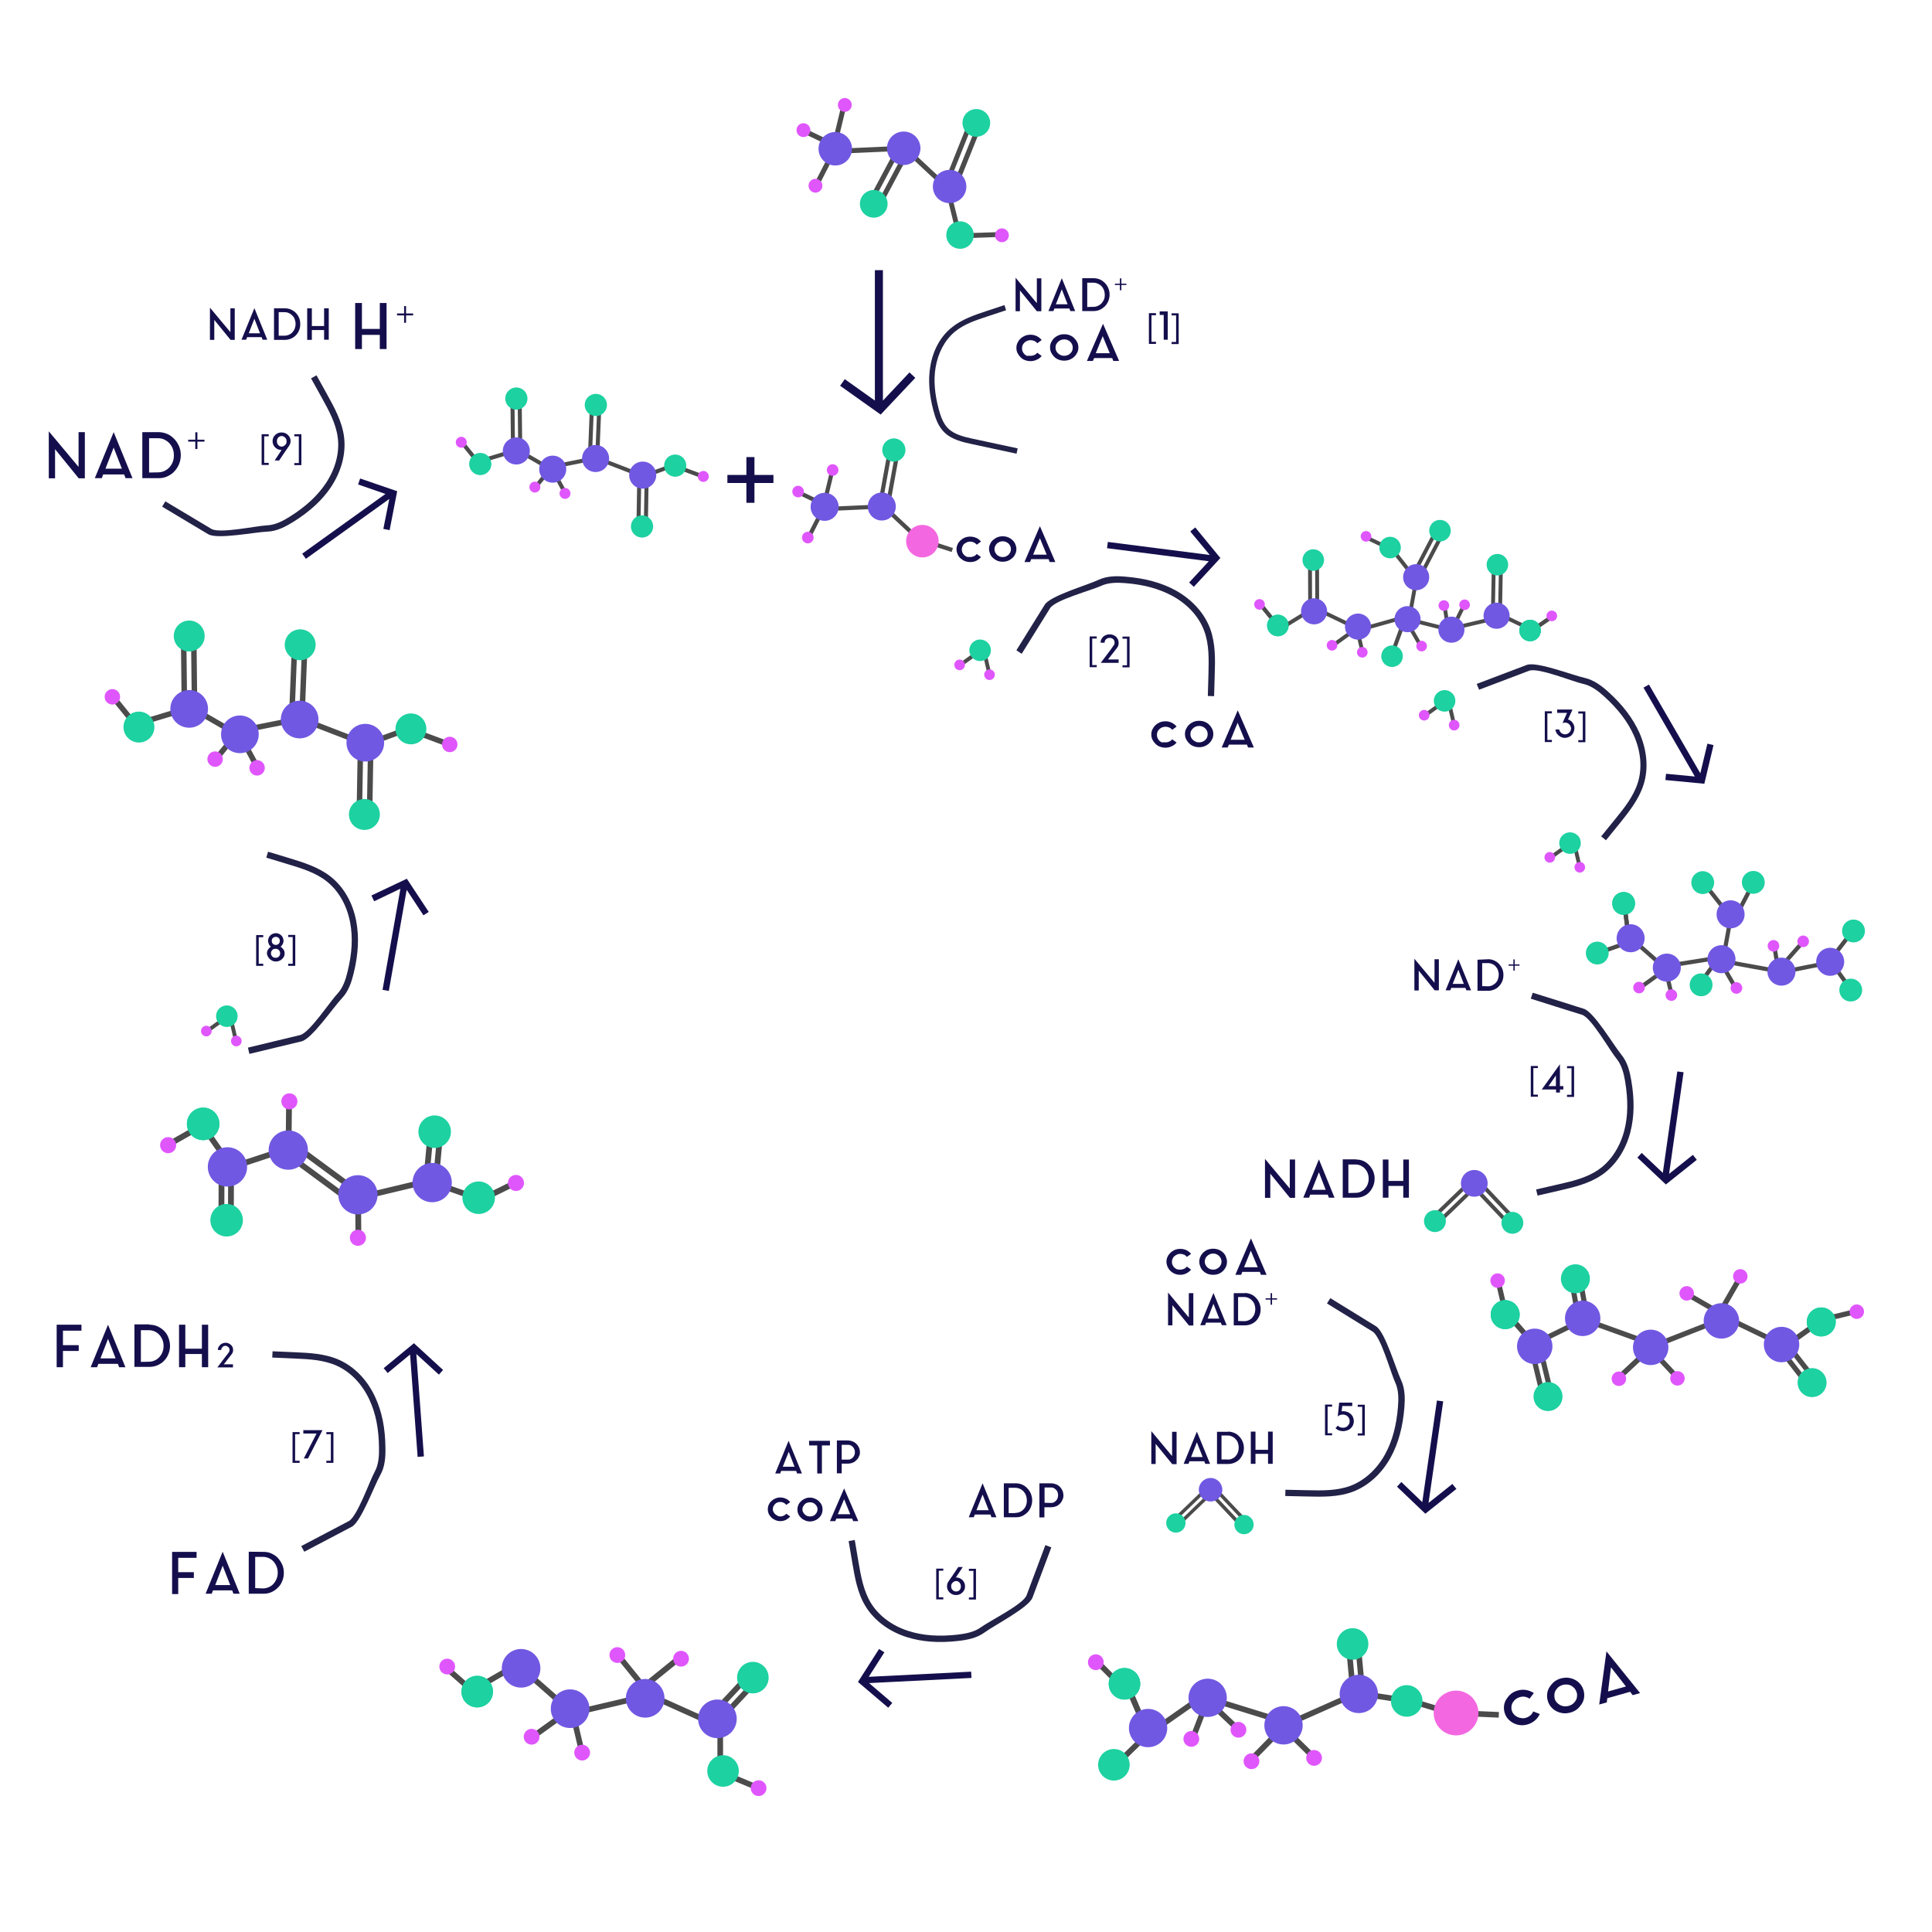 <?xml version="1.0" encoding="utf-8"?>
<!-- Generator: Adobe Illustrator 19.2.1, SVG Export Plug-In . SVG Version: 6.00 Build 0)  -->
<svg version="1.1" id="Camada_1" xmlns="http://www.w3.org/2000/svg" xmlns:xlink="http://www.w3.org/1999/xlink" x="0px" y="0px"
	 viewBox="0 0 1200 1200" style="enable-background:new 0 0 1200 1200;" xml:space="preserve">
<style type="text/css">
	.st0{fill:#4B4B4B;}
	.st1{fill:#E056FD;}
	.st2{fill:#1DD1A1;}
	.st3{fill:#7158E2;}
	.st4{fill:#140F4C;}
	.st5{fill:#F368E0;}
	.st6{fill:#222147;}
</style>
<g>
	<polygon class="st0" points="594,148.1 593.9,145 623.1,144.1 623.2,147.1 	"/>
	<ellipse transform="matrix(0.975 -0.223 0.223 0.975 -16.887 142.546)" class="st1" cx="622.2" cy="146" rx="4.3" ry="4.3"/>
	<polygon class="st0" points="602.3,73.6 605.1,74.7 588.7,115.7 585.9,114.6 	"/>
	<polygon class="st0" points="607.4,75.9 610.3,77 593.9,118 591,116.9 	"/>
	<polygon class="st0" points="597.7,147.5 594.7,148.2 587.2,117.8 590.1,117.1 	"/>
	<polygon class="st0" points="558.3,86.5 556.2,88.7 588.5,118.9 590.6,116.7 	"/>
	
		<rect x="506.6" y="76.7" transform="matrix(0.233 -0.972 0.972 0.233 323.574 566.831)" class="st0" width="29.2" height="3.1"/>
	<polygon class="st0" points="497.9,82.3 499.3,79.5 520.7,89.8 519.4,92.6 	"/>
	
		<rect x="517.7" y="91.5" transform="matrix(0.999 -4.460022e-002 4.460022e-002 0.999 -3.612 24.17)" class="st0" width="44.2" height="3.1"/>
	
		<rect x="533.5" y="107.8" transform="matrix(0.47 -0.882 0.882 0.47 197.835 548.209)" class="st0" width="44.1" height="3.1"/>
	
		<rect x="528.6" y="104.9" transform="matrix(0.47 -0.882 0.882 0.47 197.765 542.403)" class="st0" width="44.1" height="3.1"/>
	<polygon class="st0" points="518.3,89.7 521,91.1 507.7,117.1 504.9,115.7 	"/>
	
		<ellipse transform="matrix(0.199 -0.98 0.98 0.199 411.127 655.146)" class="st2" cx="606.1" cy="76.2" rx="8.6" ry="8.6"/>
	<path class="st2" d="M588.5,149.5c-1.9-4.3,0-9.4,4.3-11.3s9.4,0,11.3,4.3c1.9,4.3,0,9.4-4.3,11.3
		C595.5,155.7,590.5,153.8,588.5,149.5z"/>
	
		<ellipse transform="matrix(0.305 -0.952 0.952 0.305 256.686 604.857)" class="st2" cx="542.9" cy="126.5" rx="8.6" ry="8.6"/>
	<ellipse transform="matrix(0.991 -0.137 0.137 0.991 -6.372 68.996)" class="st1" cx="498.8" cy="80.9" rx="4.3" ry="4.3"/>
	
		<ellipse transform="matrix(4.420100e-002 -0.999 0.999 4.420100e-002 436.501 586.47)" class="st1" cx="524.7" cy="65.1" rx="4.3" ry="4.3"/>
	
		<ellipse transform="matrix(0.277 -0.961 0.961 0.277 255.42 570.073)" class="st1" cx="506.4" cy="115.3" rx="4.3" ry="4.3"/>
	<path class="st3" d="M581.9,109.1c-3.7,4.4-3.2,10.9,1.1,14.6c4.4,3.7,10.9,3.2,14.7-1.1s3.2-10.9-1.1-14.6
		C592.2,104.3,585.6,104.8,581.9,109.1z"/>
	<ellipse class="st3" cx="518.8" cy="92.4" rx="10.4" ry="10.4"/>
	<ellipse class="st3" cx="561.3" cy="92.1" rx="10.4" ry="10.4"/>
</g>
<g id="ENZIMA_1_">
	<path class="st4" d="M640.1,221c0.9,0,1.7-0.2,2.4-0.5c0.7-0.4,1.3-0.8,1.8-1.4l2.7,2c-0.8,1-1.8,1.8-3,2.3
		c-1.2,0.6-2.5,0.9-3.9,0.9c-1.2,0-2.3-0.2-3.4-0.6c-1.1-0.4-2-1-2.8-1.8c-0.8-0.8-1.4-1.6-1.9-2.6c-0.5-1-0.7-2.1-0.7-3.2
		c0-1.1,0.2-2.2,0.7-3.2c0.5-1,1.1-1.9,1.9-2.6c0.8-0.8,1.7-1.3,2.8-1.8c1.1-0.4,2.2-0.6,3.4-0.6c1.4,0,2.7,0.3,3.9,0.9
		c1.2,0.6,2.2,1.4,3,2.4l-2.7,2c-0.5-0.6-1.1-1.1-1.8-1.4c-0.7-0.3-1.5-0.5-2.4-0.5c-0.7,0-1.4,0.1-2.1,0.4
		c-0.7,0.3-1.2,0.6-1.7,1.1c-0.5,0.5-0.9,1-1.1,1.6c-0.3,0.6-0.4,1.3-0.4,2c0,0.7,0.1,1.3,0.4,2c0.3,0.6,0.7,1.2,1.1,1.6
		c0.5,0.5,1.1,0.8,1.7,1.1C638.6,220.9,639.3,221,640.1,221z"/>
	<path class="st4" d="M661,207.6c1.2,0,2.4,0.2,3.4,0.6c1.1,0.4,2,1,2.8,1.8c0.8,0.8,1.4,1.6,1.9,2.6c0.5,1,0.7,2.1,0.7,3.2
		c0,1.2-0.2,2.2-0.7,3.2c-0.5,1-1.1,1.9-1.9,2.6c-0.8,0.8-1.7,1.3-2.8,1.8c-1.1,0.4-2.2,0.6-3.4,0.6c-1.2,0-2.4-0.2-3.4-0.6
		c-1.1-0.4-2-1-2.8-1.8c-0.8-0.8-1.4-1.6-1.9-2.6c-0.5-1-0.7-2.1-0.7-3.2c0-1.2,0.2-2.2,0.7-3.2c0.5-1,1.1-1.9,1.9-2.6
		c0.8-0.8,1.7-1.3,2.8-1.8C658.6,207.8,659.8,207.6,661,207.6z M661,221c0.7,0,1.4-0.1,2.1-0.4c0.7-0.3,1.2-0.6,1.7-1.1
		c0.5-0.5,0.9-1,1.1-1.6c0.3-0.6,0.4-1.3,0.4-2c0-0.7-0.1-1.3-0.4-2c-0.3-0.6-0.7-1.2-1.1-1.6c-0.5-0.5-1.1-0.8-1.7-1.1
		c-0.7-0.3-1.3-0.4-2.1-0.4c-0.7,0-1.4,0.1-2.1,0.4c-0.7,0.3-1.2,0.6-1.7,1.1c-0.5,0.5-0.9,1-1.2,1.6c-0.3,0.6-0.4,1.3-0.4,2
		c0,0.7,0.1,1.3,0.4,2c0.3,0.6,0.7,1.2,1.2,1.6c0.5,0.5,1.1,0.8,1.7,1.1C659.6,220.9,660.3,221,661,221z"/>
	<path class="st4" d="M675.1,224.2l10-23.1l10,23.1h-3.6l-0.7-1.8h-11.2l-0.8,1.8H675.1z M680.6,219.4h8.7l-4.4-10.6L680.6,219.4z"
		/>
</g>
<g id="NAD_1_">
	<path class="st4" d="M633.6,193.3h-2.8v-20.8l13.2,15.8v-15.4h2.8v20.4H644l-10.5-12.9V193.3L633.6,193.3z"/>
	<path class="st4" d="M651.2,193.2l8.3-20.4l8.3,20.4h-3l-0.6-1.6h-9.3l-0.6,1.6H651.2z M655.8,189h7.3l-3.6-9.3L655.8,189z"/>
	<path class="st4" d="M679.3,172.8c1.4,0,2.7,0.3,3.9,0.8c1.2,0.5,2.2,1.3,3.1,2.2c0.9,0.9,1.6,2,2.1,3.2c0.5,1.2,0.8,2.6,0.8,4
		s-0.3,2.7-0.8,4c-0.5,1.2-1.2,2.3-2.1,3.2c-0.9,0.9-1.9,1.6-3.1,2.2c-1.2,0.5-2.5,0.8-3.9,0.8h-7.1v-20.4H679.3z M679,190.6
		c1,0,2-0.2,2.9-0.6c0.9-0.4,1.6-0.9,2.3-1.6c0.6-0.7,1.1-1.5,1.5-2.4c0.4-0.9,0.5-1.9,0.5-2.9c0-1-0.2-2-0.5-2.9
		c-0.4-0.9-0.8-1.7-1.5-2.4c-0.6-0.7-1.4-1.2-2.3-1.6c-0.9-0.4-1.8-0.6-2.8-0.6h-3.8v15.2C675.2,190.6,679,190.6,679,190.6z"/>
	<path class="st4" d="M696.5,172.9v3.3h3.1v0.8h-3.1v3.3h-0.9V177h-3.1v-0.8h3.1v-3.3H696.5z"/>
</g>
<g id="NADH_1_">
	<path class="st4" d="M133.1,211.1h-2.7v-20l12.7,15.2v-14.8h2.7v19.6h-2.6l-10.1-12.4L133.1,211.1L133.1,211.1z"/>
	<path class="st4" d="M150,211l8-19.6l8,19.6h-2.9l-0.6-1.6h-9l-0.6,1.6H150z M154.5,207h7l-3.5-9L154.5,207z"/>
	<path class="st4" d="M177.1,191.5c1.3,0,2.6,0.3,3.7,0.8s2.2,1.2,3,2.1c0.9,0.9,1.5,1.9,2,3.1c0.5,1.2,0.7,2.5,0.7,3.8
		s-0.2,2.6-0.7,3.8c-0.5,1.2-1.1,2.2-2,3.1c-0.8,0.9-1.9,1.6-3,2.1c-1.2,0.5-2.4,0.8-3.8,0.8h-6.8v-19.6H177.1z M176.7,208.5
		c1,0,1.9-0.2,2.8-0.6s1.6-0.9,2.2-1.6c0.6-0.7,1.1-1.4,1.4-2.3c0.3-0.9,0.5-1.8,0.5-2.8s-0.2-1.9-0.5-2.8c-0.3-0.9-0.8-1.7-1.4-2.3
		s-1.3-1.2-2.2-1.6c-0.8-0.4-1.7-0.6-2.7-0.6h-3.7v14.6L176.7,208.5L176.7,208.5z"/>
	<path class="st4" d="M201.3,191.5h2.9V211h-2.9v-3.5V205h-7.6v2.6v3.5h-2.9v-19.6h2.9v3.4v5v2.5v0.1h7.6v-0.1v-2.5v-5V191.5z"/>
</g>
<g id="co2">
	<polygon class="st0" points="942.5,757.5 940.8,759.2 916.6,733.6 918.4,731.9 	"/>
	<polygon class="st0" points="939.1,760.4 937.4,762.1 913.2,736.6 915,734.9 	"/>
	
		<rect x="887.4" y="747" transform="matrix(0.72 -0.694 0.694 0.72 -265.867 837.425)" class="st0" width="35.2" height="2.4"/>
	
		<rect x="884.5" y="743.7" transform="matrix(0.72 -0.694 0.694 0.72 -264.377 834.413)" class="st0" width="35.2" height="2.4"/>
	
		<ellipse transform="matrix(0.592 -0.806 0.806 0.592 -228.77 1067.029)" class="st2" cx="939.3" cy="759.4" rx="6.8" ry="6.8"/>
	
		<ellipse transform="matrix(0.585 -0.811 0.811 0.585 -244.909 1037.742)" class="st2" cx="891.2" cy="758.1" rx="6.8" ry="6.8"/>
	<ellipse class="st3" cx="915.7" cy="735" rx="8.3" ry="8.3"/>
</g>
<g id="acetiL_x5F_coA">
	<g>
		<path class="st4" d="M602.6,346c0.8,0,1.6-0.2,2.3-0.5s1.3-0.8,1.8-1.4l2.6,1.9c-0.8,0.9-1.7,1.7-2.9,2.3
			c-1.2,0.6-2.4,0.8-3.8,0.8c-1.2,0-2.2-0.2-3.3-0.6c-1-0.4-1.9-1-2.7-1.7c-0.8-0.7-1.4-1.6-1.8-2.5c-0.4-1-0.7-2-0.7-3.1
			c0-1.1,0.2-2.1,0.7-3.1c0.4-1,1.1-1.8,1.8-2.5c0.8-0.7,1.7-1.3,2.7-1.7c1-0.4,2.1-0.6,3.3-0.6c1.4,0,2.6,0.3,3.8,0.8
			s2.1,1.3,2.9,2.3l-2.6,1.9c-0.5-0.6-1.1-1-1.8-1.4c-0.7-0.3-1.5-0.5-2.3-0.5c-0.7,0-1.4,0.1-2,0.4s-1.2,0.6-1.7,1
			c-0.5,0.4-0.8,1-1.1,1.6c-0.3,0.6-0.4,1.2-0.4,1.9s0.1,1.3,0.4,1.9c0.3,0.6,0.6,1.1,1.1,1.6c0.5,0.4,1,0.8,1.7,1.1
			C601.2,345.9,601.9,346,602.6,346z"/>
		<path class="st4" d="M622.8,333.1c1.2,0,2.3,0.2,3.3,0.6c1,0.4,1.9,1,2.7,1.7c0.8,0.7,1.4,1.6,1.8,2.5c0.4,1,0.7,2,0.7,3.1
			s-0.2,2.2-0.7,3.1c-0.4,1-1,1.8-1.8,2.5c-0.8,0.7-1.7,1.3-2.7,1.7c-1,0.4-2.1,0.6-3.3,0.6s-2.3-0.2-3.3-0.6c-1-0.4-1.9-1-2.7-1.7
			c-0.8-0.7-1.4-1.6-1.8-2.5c-0.4-1-0.7-2-0.7-3.1s0.2-2.2,0.7-3.1c0.4-1,1-1.8,1.8-2.5c0.8-0.7,1.7-1.3,2.7-1.7
			C620.5,333.3,621.6,333.1,622.8,333.1z M622.8,346c0.7,0,1.4-0.1,2-0.4s1.2-0.6,1.6-1s0.8-1,1.1-1.6c0.3-0.6,0.4-1.2,0.4-1.9
			c0-0.7-0.1-1.3-0.4-1.9c-0.3-0.6-0.6-1.1-1.1-1.6c-0.5-0.4-1-0.8-1.6-1c-0.6-0.3-1.3-0.4-2-0.4s-1.4,0.1-2,0.4s-1.2,0.6-1.6,1
			s-0.8,1-1.1,1.6c-0.3,0.6-0.4,1.2-0.4,1.9s0.1,1.3,0.4,1.9c0.3,0.6,0.7,1.1,1.1,1.6c0.5,0.4,1,0.8,1.6,1
			C621.4,345.9,622.1,346,622.8,346z"/>
		<path class="st4" d="M636.3,349.1l9.6-22.3l9.6,22.3H652l-0.7-1.8h-10.8l-0.7,1.8H636.3z M641.7,344.5h8.4l-4.2-10.2L641.7,344.5z
			"/>
	</g>
	<rect x="556.6" y="305" transform="matrix(0.684 -0.73 0.73 0.684 -59.692 509.157)" class="st0" width="2.6" height="37"/>
	
		<rect x="578.7" y="325.7" transform="matrix(0.309 -0.951 0.951 0.309 79.792 785.181)" class="st0" width="2.6" height="23.9"/>
	
		<rect x="501.9" y="301.7" transform="matrix(0.234 -0.972 0.972 0.234 99.458 732.146)" class="st0" width="24.5" height="2.6"/>
	
		<rect x="503" y="299.5" transform="matrix(0.433 -0.901 0.901 0.433 7.003 630.137)" class="st0" width="2.6" height="19.9"/>
	
		<rect x="511.3" y="314.1" transform="matrix(0.999 -4.450042e-002 4.450042e-002 0.999 -13.509 23.888)" class="st0" width="37" height="2.6"/>
	
		<rect x="531" y="295.1" transform="matrix(0.179 -0.984 0.984 0.179 159.726 784.159)" class="st0" width="37" height="2.6"/>
	
		<rect x="535.6" y="296.2" transform="matrix(0.179 -0.984 0.984 0.179 162.504 789.534)" class="st0" width="37" height="2.6"/>
	
		<rect x="495" y="322.7" transform="matrix(0.455 -0.89 0.89 0.455 -12.078 628.314)" class="st0" width="24.5" height="2.6"/>
	<g id="oxigenios_1_">
		<circle class="st2" cx="555.2" cy="279.5" r="7.2"/>
	</g>
	<g id="Hidrogenios_2_">
		<ellipse transform="matrix(0.991 -0.137 0.137 0.991 -37.137 70.753)" class="st1" cx="495.5" cy="305.2" rx="3.6" ry="3.6"/>
		
			<ellipse transform="matrix(4.430081e-002 -0.999 0.999 4.430081e-002 202.547 795.691)" class="st1" cx="517.2" cy="292" rx="3.6" ry="3.6"/>
		<ellipse transform="matrix(0.277 -0.961 0.961 0.277 41.773 723.603)" class="st1" cx="501.8" cy="334" rx="3.6" ry="3.6"/>
	</g>
	
		<ellipse id="Enxofre_2_" transform="matrix(0.651 -0.759 0.759 0.651 -54.991 552.286)" class="st5" cx="572.9" cy="335.9" rx="10.1" ry="10.1"/>
	<g>
		<circle class="st3" cx="512.2" cy="314.8" r="8.7"/>
		<circle class="st3" cx="547.7" cy="314.6" r="8.7"/>
	</g>
</g>
<g id="acido_oxaloacetico">
	
		<rect x="349.3" y="267.2" transform="matrix(3.999999e-002 -0.999 0.999 3.999999e-002 84.145 624.541)" class="st0" width="35.6" height="2.5"/>
	
		<rect x="353.8" y="267.6" transform="matrix(3.999999e-002 -0.999 0.999 3.999999e-002 88.129 629.406)" class="st0" width="35.6" height="2.5"/>
	
		<rect x="317.2" y="246.8" transform="matrix(1 -1.130041e-002 1.130041e-002 1 -2.97 3.615)" class="st0" width="2.5" height="35.6"/>
	
		<rect x="321.7" y="247" transform="matrix(1 -1.130041e-002 1.130041e-002 1 -2.971 3.667)" class="st0" width="2.5" height="35.6"/>
	<rect x="329.4" y="271.3" transform="matrix(0.5 -0.866 0.866 0.5 -81.318 428.759)" class="st0" width="2.5" height="27.1"/>
	
		<rect x="381.2" y="271.5" transform="matrix(0.36 -0.933 0.933 0.36 -25.248 541.774)" class="st0" width="2.5" height="35.6"/>
	
		<rect x="297.7" y="282" transform="matrix(0.957 -0.289 0.289 0.957 -68.614 101.445)" class="st0" width="23.5" height="2.5"/>
	
		<rect x="291.5" y="272.4" transform="matrix(0.778 -0.629 0.629 0.778 -112.367 246.757)" class="st0" width="2.5" height="19.6"/>
	
		<rect x="399.9" y="290.4" transform="matrix(0.938 -0.346 0.346 0.938 -75.419 160.314)" class="st0" width="23.5" height="2.5"/>
	
		<rect x="426.4" y="282.6" transform="matrix(0.349 -0.937 0.937 0.349 4.492 591.328)" class="st0" width="2.5" height="19.6"/>
	
		<rect x="383.6" y="309" transform="matrix(1.729914e-002 -1 1 1.729914e-002 84.226 706.157)" class="st0" width="35.6" height="2.5"/>
	
		<rect x="379" y="308.7" transform="matrix(1.729914e-002 -1 1 1.729914e-002 80.028 701.375)" class="st0" width="35.6" height="2.5"/>
	
		<rect x="341.4" y="285.4" transform="matrix(0.981 -0.196 0.196 0.981 -49.302 75.898)" class="st0" width="33.5" height="2.5"/>
	
		<rect x="327.8" y="293" transform="matrix(0.631 -0.775 0.775 0.631 -102.968 371.753)" class="st0" width="23.5" height="2.5"/>
	
		<rect x="345.5" y="288.5" transform="matrix(0.88 -0.474 0.474 0.88 -99.87 200.02)" class="st0" width="2.5" height="19.2"/>
	<g id="oxigenios_29_">
		<ellipse transform="matrix(0.99 -0.139 0.139 0.99 -31.379 53.905)" class="st2" cx="370.2" cy="251.6" rx="6.9" ry="6.9"/>
	</g>
	<circle class="st2" cx="298.3" cy="288.2" r="6.9"/>
	<circle class="st1" cx="286.5" cy="274.7" r="3.4"/>
	
		<ellipse transform="matrix(0.837 -0.546 0.546 0.837 -89.755 276.39)" class="st2" cx="419.7" cy="289.1" rx="6.9" ry="6.9"/>
	
		<ellipse transform="matrix(0.948 -0.318 0.318 0.948 -71.434 154.333)" class="st1" cx="436.9" cy="295.9" rx="3.4" ry="3.4"/>
	<circle class="st3" cx="320.7" cy="280.1" r="8.4"/>
	<g id="oxigenios_28_">
		
			<ellipse transform="matrix(0.982 -0.19 0.19 0.982 -41.149 65.323)" class="st2" cx="320.6" cy="247.6" rx="6.9" ry="6.9"/>
	</g>
	<circle class="st3" cx="399.2" cy="295.1" r="8.4"/>
	<g id="oxigenios_19_">
		
			<ellipse transform="matrix(0.987 -0.162 0.162 0.987 -47.623 68.715)" class="st2" cx="398.6" cy="327.1" rx="6.9" ry="6.9"/>
	</g>
	<circle class="st3" cx="343.3" cy="291.4" r="8.4"/>
	
		<ellipse transform="matrix(0.472 -0.881 0.881 0.472 -84.768 471.262)" class="st1" cx="351.2" cy="306.4" rx="3.4" ry="3.4"/>
	
		<ellipse transform="matrix(0.472 -0.881 0.881 0.472 -91.225 452.697)" class="st1" cx="332.5" cy="302.5" rx="3.4" ry="3.4"/>
	
		<ellipse transform="matrix(0.686 -0.728 0.728 0.686 -91.085 358.629)" class="st3" cx="369.8" cy="284.8" rx="8.4" ry="8.4"/>
</g>
<g id="h2o">
	
		<rect x="959.7" y="525.5" transform="matrix(0.812 -0.584 0.584 0.812 -124.772 666.137)" class="st0" width="22.8" height="2.4"/>
	
		<rect x="977.7" y="520.6" transform="matrix(0.974 -0.228 0.228 0.974 -95.027 237.131)" class="st0" width="2.4" height="18.6"/>
	
		<ellipse transform="matrix(0.686 -0.728 0.728 0.686 -83.913 883.157)" class="st1" cx="980.9" cy="538.8" rx="3.3" ry="3.3"/>
	
		<ellipse transform="matrix(0.686 -0.728 0.728 0.686 -85.273 867.696)" class="st1" cx="962.3" cy="532.6" rx="3.3" ry="3.3"/>
	<g id="oxigenios_38_">
		
			<ellipse transform="matrix(0.805 -0.593 0.593 0.805 -120.449 680.518)" class="st2" cx="975.3" cy="523.6" rx="6.7" ry="6.7"/>
	</g>
</g>
<g id="citrato">
	
		<rect x="937.8" y="371.2" transform="matrix(0.427 -0.904 0.904 0.427 190.042 1069.759)" class="st0" width="2.4" height="27.4"/>
	
		<rect x="867.4" y="342" transform="matrix(0.463 -0.886 0.886 0.463 171.077 968.568)" class="st0" width="34.5" height="2.4"/>
	
		<rect x="871.2" y="344.1" transform="matrix(0.463 -0.886 0.886 0.463 171.189 973.125)" class="st0" width="34.5" height="2.4"/>
	<g id="oxigenios_34_">
		
			<ellipse transform="matrix(0.297 -0.955 0.955 0.297 313.935 1085.741)" class="st2" cx="894.3" cy="329.7" rx="6.7" ry="6.7"/>
	</g>
	<rect x="877" y="384.3" transform="matrix(0.866 -0.5 0.5 0.866 -79.221 491.869)" class="st0" width="2.4" height="19"/>
	
		<rect x="856.2" y="395.6" transform="matrix(0.343 -0.939 0.939 0.343 197.591 1076.109)" class="st0" width="23.7" height="2.5"/>
	<g id="oxigenios_33_">
		
			<ellipse transform="matrix(0.805 -0.593 0.593 0.805 -73.177 592.372)" class="st2" cx="864.8" cy="407.5" rx="6.7" ry="6.7"/>
	</g>
	
		<rect x="855.1" y="327.7" transform="matrix(0.433 -0.901 0.901 0.433 181.871 963.088)" class="st0" width="2.4" height="18.6"/>
	
		<rect x="870" y="338.8" transform="matrix(0.785 -0.619 0.619 0.785 -29.282 614.07)" class="st0" width="2.4" height="20.9"/>
	
		<rect x="824.5" y="393.8" transform="matrix(0.812 -0.584 0.584 0.812 -73.317 562.417)" class="st0" width="22.8" height="2.4"/>
	
		<rect x="842.8" y="387.1" transform="matrix(0.974 -0.228 0.228 0.974 -68.143 202.853)" class="st0" width="2.4" height="18.6"/>
	
		<rect x="865.6" y="370.5" transform="matrix(0.179 -0.984 0.984 0.179 354.76 1168.404)" class="st0" width="23.1" height="2.4"/>
	
		<rect x="812.5" y="346.9" transform="matrix(1 -3.699975e-003 3.699975e-003 1 -1.342 3.013)" class="st0" width="2.4" height="34.5"/>
	
		<rect x="816.9" y="347.1" transform="matrix(1 -3.699975e-003 3.699975e-003 1 -1.342 3.029)" class="st0" width="2.4" height="34.5"/>
	
		<rect x="829" y="363.9" transform="matrix(0.433 -0.901 0.901 0.433 124.94 966.038)" class="st0" width="2.4" height="39.6"/>
	
		<rect x="885.7" y="370.4" transform="matrix(0.242 -0.97 0.97 0.242 295.949 1154.148)" class="st0" width="2.4" height="34.5"/>
	
		<rect x="787.1" y="373.2" transform="matrix(0.778 -0.629 0.629 0.778 -65.341 580.625)" class="st0" width="2.4" height="19"/>
	
		<rect x="842" y="385.8" transform="matrix(0.963 -0.27 0.27 0.963 -72.645 246.285)" class="st0" width="32.5" height="2.4"/>
	<circle class="st3" cx="879.6" cy="358.5" r="8.1"/>
	<ellipse transform="matrix(0.991 -0.137 0.137 0.991 -37.621 119.325)" class="st1" cx="848.1" cy="333" rx="3.3" ry="3.3"/>
	
		<ellipse transform="matrix(0.686 -0.728 0.728 0.686 -29.131 742.994)" class="st1" cx="845.9" cy="405.2" rx="3.3" ry="3.3"/>
	
		<ellipse transform="matrix(0.686 -0.728 0.728 0.686 -14.768 768.551)" class="st1" cx="882.7" cy="401.4" rx="3.3" ry="3.3"/>
	
		<ellipse transform="matrix(0.686 -0.728 0.728 0.686 -31.902 727.913)" class="st1" cx="827.1" cy="400.9" rx="3.3" ry="3.3"/>
	
		<rect x="893.7" y="383.6" transform="matrix(0.44 -0.898 0.898 0.44 161.177 1028.16)" class="st0" width="22.8" height="2.4"/>
	
		<rect x="896.9" y="375.9" transform="matrix(0.988 -0.157 0.157 0.988 -49.219 145.303)" class="st0" width="2.4" height="18.6"/>
	<ellipse transform="matrix(0.737 -0.676 0.676 0.737 -18.441 705.099)" class="st1" cx="896.8" cy="376.2" rx="3.3" ry="3.3"/>
	<ellipse transform="matrix(0.261 -0.965 0.965 0.261 309.929 1155.811)" class="st1" cx="910" cy="375.4" rx="3.3" ry="3.3"/>
	<g id="oxigenios_32_">
		<circle class="st2" cx="863.4" cy="340.1" r="6.7"/>
	</g>
	<circle class="st2" cx="793.7" cy="388.5" r="6.7"/>
	
		<rect x="792.2" y="384.1" transform="matrix(0.852 -0.523 0.523 0.852 -82.807 477.517)" class="st0" width="22.8" height="2.4"/>
	
		<rect x="787.1" y="373.2" transform="matrix(0.778 -0.629 0.629 0.778 -65.341 580.625)" class="st0" width="2.4" height="19"/>
	<circle class="st2" cx="793.7" cy="388.5" r="6.7"/>
	<circle class="st1" cx="782.3" cy="375.4" r="3.3"/>
	
		<rect x="946.5" y="386.8" transform="matrix(0.825 -0.566 0.566 0.825 -51.767 609.102)" class="st0" width="19" height="2.4"/>
	
		<ellipse transform="matrix(0.365 -0.931 0.931 0.365 238.535 1133.591)" class="st2" cx="950.6" cy="391.9" rx="6.7" ry="6.7"/>
	
		<rect x="946.5" y="386.8" transform="matrix(0.825 -0.566 0.566 0.825 -51.767 609.102)" class="st0" width="19" height="2.4"/>
	
		<ellipse transform="matrix(0.365 -0.931 0.931 0.365 238.535 1133.591)" class="st2" cx="950.6" cy="391.9" rx="6.7" ry="6.7"/>
	
		<ellipse transform="matrix(7.820293e-002 -0.997 0.997 7.820293e-002 507.017 1313.533)" class="st1" cx="963.8" cy="382.6" rx="3.3" ry="3.3"/>
	<circle class="st3" cx="816.2" cy="379.7" r="8.1"/>
	<g id="oxigenios_31_">
		
			<ellipse transform="matrix(0.983 -0.182 0.182 0.983 -49.711 154.578)" class="st2" cx="816" cy="347.7" rx="6.7" ry="6.7"/>
	</g>
	
		<rect x="910.3" y="365.8" transform="matrix(1.870047e-002 -1 1 1.870047e-002 543.176 1287.494)" class="st0" width="34.5" height="2.4"/>
	
		<rect x="914.6" y="366.1" transform="matrix(1.870047e-002 -1 1 1.870047e-002 547.23 1292.132)" class="st0" width="34.5" height="2.4"/>
	
		<rect x="903.9" y="385.8" transform="matrix(0.974 -0.228 0.228 0.974 -64.129 218.871)" class="st0" width="22.8" height="2.4"/>
	
		<ellipse transform="matrix(0.104 -0.995 0.995 0.104 451.9 1267.569)" class="st3" cx="929.6" cy="382.9" rx="8.1" ry="8.1"/>
	<g id="oxigenios_30_">
		
			<ellipse transform="matrix(0.987 -0.16 0.16 0.987 -44.154 153.538)" class="st2" cx="930.2" cy="350.6" rx="6.7" ry="6.7"/>
	</g>
	<circle class="st3" cx="901.5" cy="391.1" r="8.1"/>
	<circle class="st3" cx="843.5" cy="389.2" r="8.1"/>
	<ellipse transform="matrix(0.686 -0.728 0.728 0.686 -5.373 756.94)" class="st3" cx="874" cy="384.7" rx="8.1" ry="8.1"/>
</g>
<g id="h2o_x5F_1">
	
		<rect x="881.7" y="437.2" transform="matrix(0.812 -0.584 0.584 0.812 -87.887 604.005)" class="st0" width="22.8" height="2.4"/>
	
		<rect x="899.7" y="432.3" transform="matrix(0.974 -0.228 0.228 0.974 -76.952 217.033)" class="st0" width="2.4" height="18.6"/>
	<ellipse transform="matrix(0.686 -0.728 0.728 0.686 -44.147 798.67)" class="st1" cx="902.9" cy="450.5" rx="3.3" ry="3.3"/>
	
		<ellipse transform="matrix(0.686 -0.728 0.728 0.686 -45.507 783.209)" class="st1" cx="884.3" cy="444.3" rx="3.3" ry="3.3"/>
	<g id="oxigenios_35_">
		
			<ellipse transform="matrix(0.805 -0.593 0.593 0.805 -83.277 617.068)" class="st2" cx="897.4" cy="435.3" rx="6.7" ry="6.7"/>
	</g>
</g>
<g id="h2o_x5F_2">
	
		<rect x="593.2" y="405.8" transform="matrix(0.812 -0.584 0.584 0.812 -123.876 429.654)" class="st0" width="22.8" height="2.4"/>
	
		<rect x="611.2" y="401" transform="matrix(0.974 -0.228 0.228 0.974 -77.405 150.434)" class="st0" width="2.4" height="18.6"/>
	
		<ellipse transform="matrix(0.686 -0.728 0.728 0.686 -111.979 578.851)" class="st1" cx="614.4" cy="419.1" rx="3.3" ry="3.3"/>
	<ellipse transform="matrix(0.686 -0.728 0.728 0.686 -113.339 563.389)" class="st1" cx="595.8" cy="413" rx="3.3" ry="3.3"/>
	<g id="oxigenios_36_">
		
			<ellipse transform="matrix(0.805 -0.593 0.593 0.805 -120.909 439.844)" class="st2" cx="608.9" cy="403.9" rx="6.7" ry="6.7"/>
	</g>
</g>
<g id="isocitrato">
	
		<rect x="1130.8" y="583.6" transform="matrix(0.61 -0.792 0.792 0.61 -16.712 1135.739)" class="st0" width="29.4" height="2.6"/>
	
		<rect x="1070.2" y="558.9" transform="matrix(0.463 -0.886 0.886 0.463 85.003 1260.658)" class="st0" width="24.7" height="2.6"/>
	<g id="oxigenios_42_">
		<ellipse transform="matrix(0.297 -0.955 0.955 0.297 242.054 1425.237)" class="st2" cx="1089" cy="548.2" rx="7.1" ry="7.1"/>
	</g>
	<rect x="1072.1" y="595.4" transform="matrix(0.866 -0.5 0.5 0.866 -158.989 617.852)" class="st0" width="2.6" height="20.3"/>
	
		<rect x="1051.2" y="599.2" transform="matrix(0.585 -0.811 0.811 0.585 -45.691 1111.622)" class="st0" width="25.4" height="2.6"/>
	<g id="oxigenios_41_">
		
			<ellipse transform="matrix(0.936 -0.352 0.352 0.936 -147.674 411.159)" class="st2" cx="1056.6" cy="611.6" rx="7.1" ry="7.1"/>
	</g>
	
		<rect x="1064.6" y="546.8" transform="matrix(0.785 -0.619 0.619 0.785 -116.681 779.344)" class="st0" width="2.6" height="22.4"/>
	
		<rect x="1014.9" y="605.9" transform="matrix(0.812 -0.584 0.584 0.812 -161.227 713.997)" class="st0" width="24.4" height="2.6"/>
	
		<rect x="1034.5" y="598.7" transform="matrix(0.974 -0.228 0.228 0.974 -111.49 252.168)" class="st0" width="2.6" height="19.9"/>
	
		<rect x="1059.9" y="580.7" transform="matrix(0.179 -0.984 0.984 0.179 308.134 1533.126)" class="st0" width="24.7" height="2.6"/>
	
		<rect x="988.3" y="586.8" transform="matrix(0.945 -0.329 0.329 0.945 -137.542 362.223)" class="st0" width="29.3" height="2.6"/>
	
		<rect x="1023" y="578.2" transform="matrix(0.66 -0.751 0.751 0.66 -97.176 970.41)" class="st0" width="2.6" height="29"/>
	
		<rect x="1083" y="581.1" transform="matrix(0.179 -0.984 0.984 0.179 300.692 1559.296)" class="st0" width="2.6" height="36.9"/>
	
		<rect x="1009.3" y="560.7" transform="matrix(0.991 -0.131 0.131 0.991 -66.248 137.104)" class="st0" width="2.6" height="24.4"/>
	
		<rect x="1031" y="596.8" transform="matrix(0.988 -0.157 0.157 0.988 -80.686 171.439)" class="st0" width="34.8" height="2.6"/>
	<circle class="st3" cx="1074.9" cy="567.9" r="8.7"/>
	
		<ellipse transform="matrix(0.686 -0.728 0.728 0.686 -123.775 949.559)" class="st1" cx="1037.8" cy="618.1" rx="3.6" ry="3.6"/>
	
		<ellipse transform="matrix(0.686 -0.728 0.728 0.686 -107.897 977.573)" class="st1" cx="1078.2" cy="613.7" rx="3.6" ry="3.6"/>
	
		<ellipse transform="matrix(0.686 -0.728 0.728 0.686 -126.74 933.419)" class="st1" cx="1017.7" cy="613.5" rx="3.6" ry="3.6"/>
	
		<rect x="1099.7" y="592.3" transform="matrix(0.661 -0.75 0.75 0.661 -68.433 1035.743)" class="st0" width="24.4" height="2.6"/>
	
		<rect x="1101.6" y="587.3" transform="matrix(0.988 -0.157 0.157 0.988 -79.873 179.959)" class="st0" width="2.6" height="19.9"/>
	
		<ellipse transform="matrix(0.737 -0.676 0.676 0.737 -107.479 899.031)" class="st1" cx="1101.5" cy="587.6" rx="3.6" ry="3.6"/>
	
		<ellipse transform="matrix(0.506 -0.863 0.863 0.506 48.391 1254.873)" class="st1" cx="1119.7" cy="585.2" rx="3.6" ry="3.6"/>
	<g id="oxigenios_40_">
		<circle class="st2" cx="1057.6" cy="548.2" r="7.1"/>
	</g>
	
		<ellipse transform="matrix(0.763 -0.647 0.647 0.763 -123.726 785.116)" class="st2" cx="1008" cy="561.2" rx="7.1" ry="7.1"/>
	
		<rect x="1009.3" y="560.7" transform="matrix(0.991 -0.131 0.131 0.991 -66.248 137.104)" class="st0" width="2.6" height="24.4"/>
	
		<ellipse transform="matrix(0.763 -0.647 0.647 0.763 -123.726 785.116)" class="st2" cx="1008" cy="561.2" rx="7.1" ry="7.1"/>
	
		<ellipse transform="matrix(0.556 -0.832 0.832 0.556 30.226 1213.681)" class="st2" cx="1150.4" cy="578.6" rx="7.1" ry="7.1"/>
	
		<ellipse transform="matrix(0.763 -0.646 0.646 0.763 -136.941 792.389)" class="st3" cx="1013.2" cy="583.1" rx="8.7" ry="8.7"/>
	<g id="oxigenios_39_">
		
			<ellipse transform="matrix(0.869 -0.494 0.494 0.869 -162.716 568.204)" class="st2" cx="992.6" cy="591.6" rx="7.1" ry="7.1"/>
	</g>
	
		<rect x="1141.2" y="593.5" transform="matrix(0.81 -0.587 0.587 0.81 -137.853 785.617)" class="st0" width="2.6" height="23.8"/>
	
		<rect x="1110.9" y="599.1" transform="matrix(0.981 -0.194 0.194 0.981 -95.166 229.406)" class="st0" width="24.4" height="2.6"/>
	
		<ellipse transform="matrix(0.72 -0.694 0.694 0.72 -95.626 956.502)" class="st3" cx="1136.5" cy="596.7" rx="8.7" ry="8.7"/>
	<g id="oxigenios_37_">
		
			<ellipse transform="matrix(0.692 -0.722 0.722 0.692 -89.807 1019.311)" class="st2" cx="1149.4" cy="614.9" rx="7.1" ry="7.1"/>
	</g>
	<circle class="st3" cx="1106.5" cy="603.5" r="8.7"/>
	<circle class="st3" cx="1035.3" cy="601" r="8.7"/>
	
		<ellipse transform="matrix(0.686 -0.728 0.728 0.686 -97.842 965.147)" class="st3" cx="1068.9" cy="595.9" rx="8.7" ry="8.7"/>
</g>
<g id="NAD_x5F_2">
	<path class="st4" d="M881.2,615.2h-2.7v-19.7l12.5,14.9v-14.6h2.7v19.3h-2.6l-9.9-12.2V615.2z"/>
	<path class="st4" d="M897.9,615.1l7.9-19.3l7.9,19.3h-2.9l-0.6-1.5h-8.8l-0.6,1.5H897.9z M902.3,611.1h6.9l-3.4-8.8L902.3,611.1z"
		/>
	<path class="st4" d="M924.5,595.8c1.3,0,2.5,0.3,3.6,0.8c1.1,0.5,2.1,1.2,3,2.1c0.8,0.9,1.5,1.9,2,3.1c0.5,1.2,0.7,2.4,0.7,3.8
		c0,1.3-0.2,2.6-0.7,3.8c-0.5,1.2-1.1,2.2-2,3.1c-0.8,0.9-1.8,1.6-3,2.1c-1.1,0.5-2.4,0.8-3.7,0.8h-6.7v-19.3L924.5,595.8
		L924.5,595.8z M924.2,612.6c1,0,1.9-0.2,2.7-0.6c0.8-0.4,1.5-0.9,2.1-1.5s1.1-1.4,1.4-2.3s0.5-1.8,0.5-2.8s-0.2-1.9-0.5-2.8
		c-0.3-0.9-0.8-1.6-1.4-2.3c-0.6-0.7-1.3-1.2-2.1-1.5c-0.8-0.4-1.7-0.6-2.7-0.6h-3.6v14.3L924.2,612.6L924.2,612.6z"/>
	<path class="st4" d="M940.8,595.9v3.1h3v0.8h-3v3.1h-0.8v-3.1h-3v-0.8h3v-3.1H940.8z"/>
</g>
<g>
	<path class="st6" d="M631.4,281.8c-9.3-2-18.6-4-27.9-6c-5.5-1.2-12.4-2.7-17.1-7.4c-3.7-3.7-5.4-8.7-6.6-13.2
		c-2.7-10.2-3.4-19.1-2-27.4c1.6-10,6.2-18.6,13.1-24.2c6.4-5.3,14.6-8,21.8-10.4l11.2-3.7l1,3.2l-11.2,3.7
		c-7.3,2.4-14.8,4.8-20.7,9.7c-6.2,5.2-10.4,13.1-11.9,22.2c-1.3,7.8-0.6,16.3,2,26c1.1,4,2.6,8.6,5.7,11.7c4,4,10.3,5.4,15.4,6.5
		c9.3,2,18.6,4,27.9,6L631.4,281.8z"/>
</g>
<g>
	<path class="st6" d="M631.3,403.9c5.9-9.4,11.7-18.9,17.6-28.3c3.5-5.6,26.3-12.1,33.3-15.4c5.5-2.6,11.7-2.5,17.1-2
		c12.2,1,22.3,3.8,30.9,8.5c10.3,5.7,17.9,14.2,21.5,23.9c3.3,9.1,3.1,19.1,2.8,28l-0.4,13.8l-3.9-0.1l0.4-13.8
		c0.2-8.9,0.5-18.1-2.6-26.5c-3.2-8.8-10.2-16.6-19.7-21.8c-8.1-4.4-17.6-7.1-29.3-8c-4.8-0.4-10.4-0.5-15.1,1.7
		c-6,2.8-28.5,8.7-31.7,13.9c-5.9,9.4-11.7,18.9-17.6,28.3L631.3,403.9z"/>
</g>
<g>
	<path class="st6" d="M917.2,424.8c10.4-3.9,20.8-7.9,31.1-11.8c6.2-2.3,28.2,6.3,35.8,8c5.9,1.3,10.8,5.1,14.8,8.7
		c9.1,8.2,15.4,16.6,19.4,25.5c4.7,10.8,5.7,22.1,2.6,32c-2.9,9.3-9.2,17.1-14.7,24l-8.7,10.7l-3-2.4l8.7-10.7
		c5.6-6.9,11.4-14.1,14.1-22.7c2.8-9,1.9-19.4-2.5-29.3c-3.7-8.4-9.7-16.3-18.4-24.2c-3.6-3.3-8-6.7-13-7.8
		c-6.5-1.4-27.9-10.3-33.6-8.2c-10.4,3.9-20.8,7.9-31.1,11.8L917.2,424.8z"/>
</g>
<polygon class="st4" points="564.9,231.3 548.4,248.8 548.4,167.8 543.4,167.8 543.4,248.8 524.7,235.5 521.8,239.6 547,257.5 
	568.5,234.7 "/>
<polygon class="st4" points="739.3,330.1 751.4,344.7 688.1,336.6 687.6,340.5 750.8,348.6 738.6,361.8 741.5,364.5 758,346.6 
	742.4,327.6 "/>
<polygon class="st4" points="1060.5,461.9 1056.1,480.3 1024.2,425.2 1020.8,427.1 1052.7,482.3 1034.8,480.6 1034.4,484.5 
	1058.6,486.8 1064.3,462.8 "/>
<polygon class="st4" points="480.4,295 468.6,295 468.6,283.9 463.6,283.9 463.6,295 451.8,295 451.8,300 463.6,300 463.6,312.3 
	468.6,312.3 468.6,300 480.4,300 "/>
<g id="ENZIMA_3_">
	<path class="st4" d="M723.9,461.1c0.9,0,1.7-0.2,2.4-0.5c0.7-0.4,1.3-0.8,1.8-1.4l2.7,2c-0.8,1-1.8,1.8-3,2.3
		c-1.2,0.6-2.5,0.9-3.9,0.9c-1.2,0-2.3-0.2-3.4-0.6c-1.1-0.4-2-1-2.8-1.8c-0.8-0.8-1.4-1.6-1.9-2.6s-0.7-2.1-0.7-3.2
		c0-1.1,0.2-2.2,0.7-3.2c0.5-1,1.1-1.9,1.9-2.6c0.8-0.8,1.7-1.3,2.8-1.8c1.1-0.4,2.2-0.6,3.4-0.6c1.4,0,2.7,0.3,3.9,0.9
		c1.2,0.6,2.2,1.4,3,2.4l-2.7,2c-0.5-0.6-1.1-1.1-1.8-1.4c-0.7-0.3-1.5-0.5-2.4-0.5c-0.7,0-1.4,0.1-2.1,0.4
		c-0.7,0.3-1.2,0.6-1.7,1.1c-0.5,0.5-0.9,1-1.1,1.6c-0.3,0.6-0.4,1.3-0.4,2c0,0.7,0.1,1.3,0.4,2c0.3,0.6,0.7,1.2,1.1,1.6
		c0.5,0.5,1.1,0.8,1.7,1.1C722.4,460.9,723.1,461.1,723.9,461.1z"/>
	<path class="st4" d="M744.8,447.7c1.2,0,2.4,0.2,3.4,0.6c1.1,0.4,2,1,2.8,1.8c0.8,0.8,1.4,1.6,1.9,2.6c0.5,1,0.7,2.1,0.7,3.2
		c0,1.2-0.2,2.2-0.7,3.2c-0.5,1-1.1,1.9-1.9,2.6c-0.8,0.8-1.7,1.3-2.8,1.8c-1.1,0.4-2.2,0.6-3.4,0.6c-1.2,0-2.4-0.2-3.4-0.6
		c-1.1-0.4-2-1-2.8-1.8c-0.8-0.8-1.4-1.6-1.9-2.6c-0.5-1-0.7-2.1-0.7-3.2c0-1.2,0.2-2.2,0.7-3.2c0.5-1,1.1-1.9,1.9-2.6
		c0.8-0.8,1.7-1.3,2.8-1.8C742.4,447.9,743.6,447.7,744.8,447.7z M744.8,461.1c0.7,0,1.4-0.1,2.1-0.4c0.7-0.3,1.2-0.6,1.7-1.1
		c0.5-0.5,0.9-1,1.1-1.6c0.3-0.6,0.4-1.3,0.4-2c0-0.7-0.1-1.3-0.4-2c-0.3-0.6-0.7-1.2-1.1-1.6c-0.5-0.5-1.1-0.8-1.7-1.1
		c-0.7-0.3-1.3-0.4-2.1-0.4c-0.7,0-1.4,0.1-2.1,0.4c-0.7,0.3-1.2,0.6-1.7,1.1c-0.5,0.5-0.9,1-1.2,1.6c-0.3,0.6-0.4,1.3-0.4,2
		c0,0.7,0.1,1.3,0.4,2c0.3,0.6,0.7,1.2,1.2,1.6c0.5,0.5,1.1,0.8,1.7,1.1S744.1,461.1,744.8,461.1z"/>
	<path class="st4" d="M758.8,464.3l10-23.1l10,23.1h-3.6l-0.7-1.8h-11.2l-0.8,1.8H758.8z M764.4,459.5h8.7l-4.4-10.6L764.4,459.5z"
		/>
</g>
<g id="NADH_x5F_2">
	<path class="st4" d="M789,744h-3.3v-24.2l15.4,18.4v-18h3.3V744h-3.2L789,729V744z"/>
	<path class="st4" d="M809.5,743.9l9.7-23.8l9.7,23.8h-3.5l-0.7-1.9h-10.9l-0.7,1.9H809.5z M814.9,739h8.5l-4.2-10.9L814.9,739z"/>
	<path class="st4" d="M842.3,720.2c1.6,0,3.1,0.3,4.5,0.9c1.4,0.6,2.6,1.5,3.6,2.6s1.9,2.3,2.5,3.8c0.6,1.4,0.9,3,0.9,4.6
		c0,1.6-0.3,3.2-0.9,4.6c-0.6,1.4-1.4,2.7-2.4,3.8c-1,1.1-2.2,1.9-3.6,2.5c-1.4,0.6-2.9,0.9-4.6,0.9H834v-23.8H842.3z M841.9,740.9
		c1.2,0,2.3-0.2,3.3-0.7c1-0.5,1.9-1.1,2.6-1.9c0.7-0.8,1.3-1.7,1.7-2.8c0.4-1.1,0.6-2.2,0.6-3.4s-0.2-2.4-0.6-3.4
		c-0.4-1.1-1-2-1.7-2.8c-0.7-0.8-1.6-1.4-2.6-1.9c-1-0.5-2.1-0.7-3.3-0.7h-4.4v17.7L841.9,740.9L841.9,740.9z"/>
	<path class="st4" d="M871.6,720.2h3.5v23.7h-3.5v-4.2v-3.1h-9.2v3.1v4.2h-3.5v-23.7h3.5v4.1v6.1v3v0.1h9.2v-0.1v-3v-6.1V720.2z"/>
</g>
<g id="alfacetoglurato">
	
		<rect x="1111.6" y="835.3" transform="matrix(0.789 -0.614 0.614 0.789 -286.053 861.684)" class="st0" width="3.2" height="25.1"/>
	
		<rect x="1116" y="832.3" transform="matrix(0.789 -0.614 0.614 0.789 -283.296 863.759)" class="st0" width="3.2" height="25.1"/>
	<g id="oxigenios_45_">
		<ellipse transform="matrix(0.712 -0.702 0.702 0.712 -278.934 1037.472)" class="st2" cx="1125.7" cy="858.9" rx="9" ry="9"/>
	</g>
	
		<rect x="982.5" y="797.4" transform="matrix(0.984 -0.177 0.177 0.984 -127.61 186.587)" class="st0" width="3.2" height="25.1"/>
	
		<rect x="977.2" y="798" transform="matrix(0.984 -0.177 0.177 0.984 -127.798 185.662)" class="st0" width="3.2" height="25.1"/>
	<g id="oxigenios_44_">
		<ellipse transform="matrix(0.957 -0.291 0.291 0.957 -188.694 318.659)" class="st2" cx="978.1" cy="794.4" rx="9" ry="9"/>
	</g>
	
		<rect x="952.9" y="839.4" transform="matrix(0.972 -0.235 0.235 0.972 -173.354 247.928)" class="st0" width="3.2" height="25.1"/>
	
		<rect x="958.1" y="838.5" transform="matrix(0.972 -0.235 0.235 0.972 -172.994 249.133)" class="st0" width="3.2" height="25.1"/>
	<g id="oxigenios_43_">
		<ellipse transform="matrix(0.938 -0.347 0.347 0.938 -241.204 387.598)" class="st2" cx="961.4" cy="867.2" rx="9" ry="9"/>
	</g>
	
		<rect x="931.3" y="794.5" transform="matrix(0.974 -0.226 0.226 0.974 -158.017 231.268)" class="st0" width="3.2" height="25.1"/>
	
		<ellipse transform="matrix(0.208 -0.978 0.978 0.208 -40.654 1539.602)" class="st1" cx="930" cy="794.9" rx="4.5" ry="4.5"/>
	
		<rect x="1031.9" y="833.9" transform="matrix(0.731 -0.682 0.682 0.731 -299.837 932.22)" class="st0" width="3.2" height="25.7"/>
	
		<rect x="1000" y="844.9" transform="matrix(0.731 -0.682 0.682 0.731 -304.403 920.259)" class="st0" width="32" height="3.3"/>
	
		<rect x="949.5" y="826.3" transform="matrix(0.897 -0.441 0.441 0.897 -265.942 511.817)" class="st0" width="36.6" height="3.2"/>
	
		<rect x="1023.9" y="826.2" transform="matrix(0.931 -0.365 0.365 0.931 -230.01 439.722)" class="st0" width="46.6" height="3.2"/>
	
		<rect x="944.1" y="811.7" transform="matrix(0.753 -0.658 0.658 0.753 -310.658 826.296)" class="st0" width="3.2" height="30.8"/>
	
		<rect x="1003.2" y="805.1" transform="matrix(0.339 -0.941 0.941 0.339 -113.595 1492.489)" class="st0" width="3.2" height="43.9"/>
	
		<ellipse transform="matrix(0.505 -0.863 0.863 0.505 -222.421 1323.214)" class="st1" cx="1041.8" cy="855.4" rx="4.5" ry="4.5"/>
	
		<ellipse transform="matrix(0.566 -0.824 0.824 0.566 -269.331 1200.614)" class="st1" cx="1005.9" cy="856.2" rx="4.5" ry="4.5"/>
	
		<rect x="1055.6" y="796.5" transform="matrix(0.499 -0.867 0.867 0.499 -171.469 1322.211)" class="st0" width="3.2" height="25.7"/>
	
		<rect x="1058" y="802.6" transform="matrix(0.499 -0.867 0.867 0.499 -158.704 1334.233)" class="st0" width="32" height="3.3"/>
	
		<ellipse transform="matrix(0.229 -0.974 0.974 0.229 25.418 1638.936)" class="st1" cx="1046.8" cy="803.4" rx="4.5" ry="4.5"/>
	
		<ellipse transform="matrix(0.299 -0.954 0.954 0.299 1.981 1587.08)" class="st1" cx="1080.9" cy="792.2" rx="4.5" ry="4.5"/>
	<ellipse transform="matrix(0.277 -0.961 0.961 0.277 -108.879 1488.661)" class="st2" cx="934.8" cy="816.7" rx="9" ry="9"/>
	
		<rect x="944.1" y="811.7" transform="matrix(0.753 -0.658 0.658 0.753 -310.658 826.296)" class="st0" width="3.2" height="30.8"/>
	<ellipse transform="matrix(0.277 -0.961 0.961 0.277 -108.879 1488.661)" class="st2" cx="934.8" cy="816.7" rx="9" ry="9"/>
	<ellipse transform="matrix(0.599 -0.801 0.801 0.599 -287.088 1098.801)" class="st3" cx="952.9" cy="835.9" rx="11" ry="11"/>
	
		<rect x="1084.8" y="810.4" transform="matrix(0.435 -0.901 0.901 0.435 -129.548 1445.235)" class="st0" width="3.2" height="30.8"/>
	
		<ellipse transform="matrix(0.974 -0.225 0.225 0.974 -157.2 261.516)" class="st3" cx="1069.5" cy="820.9" rx="11" ry="11"/>
	
		<ellipse transform="matrix(0.974 -0.225 0.225 0.974 -159.047 242.099)" class="st3" cx="983.3" cy="819.3" rx="11" ry="11"/>
	
		<ellipse transform="matrix(0.505 -0.863 0.863 0.505 -213.961 1299.305)" class="st3" cx="1025.1" cy="836.1" rx="11" ry="11"/>
	
		<rect x="1128.5" y="816" transform="matrix(0.971 -0.237 0.237 0.971 -161.439 294.166)" class="st0" width="25.1" height="3.2"/>
	
		<ellipse transform="matrix(0.78 -0.626 0.626 0.78 -256.146 901.076)" class="st1" cx="1153.1" cy="814.7" rx="4.5" ry="4.5"/>
	
		<rect x="1102.8" y="827" transform="matrix(0.815 -0.58 0.58 0.815 -273.271 802.395)" class="st0" width="30.8" height="3.2"/>
	
		<ellipse transform="matrix(0.999 -4.671894e-002 4.671894e-002 0.999 -37.12 53.741)" class="st2" cx="1131.1" cy="821" rx="9" ry="9"/>
	
		<rect x="1102.8" y="827" transform="matrix(0.815 -0.58 0.58 0.815 -273.271 802.395)" class="st0" width="30.8" height="3.2"/>
	
		<ellipse transform="matrix(0.999 -4.671894e-002 4.671894e-002 0.999 -37.12 53.741)" class="st2" cx="1131.1" cy="821" rx="9" ry="9"/>
	
		<ellipse transform="matrix(0.999 -4.773748e-002 4.773748e-002 0.999 -38.601 53.77)" class="st3" cx="1106.4" cy="835" rx="11" ry="11"/>
</g>
<g id="coA_x5F_3">
	<path class="st4" d="M484.7,941.9c0.8,0,1.5-0.2,2.1-0.5c0.6-0.3,1.2-0.7,1.6-1.2l2.4,1.7c-0.7,0.9-1.6,1.5-2.6,2.1
		c-1.1,0.5-2.2,0.8-3.5,0.8c-1.1,0-2.1-0.2-3-0.6c-0.9-0.4-1.8-0.9-2.5-1.6c-0.7-0.7-1.3-1.4-1.7-2.3c-0.4-0.9-0.6-1.8-0.6-2.9
		c0-1,0.2-1.9,0.6-2.8c0.4-0.9,1-1.7,1.7-2.3c0.7-0.7,1.5-1.2,2.5-1.6c0.9-0.4,1.9-0.6,3-0.6c1.2,0,2.4,0.3,3.5,0.8
		c1.1,0.5,1.9,1.2,2.6,2.1l-2.4,1.7c-0.4-0.5-1-1-1.6-1.3c-0.6-0.3-1.3-0.5-2.1-0.5c-0.6,0-1.3,0.1-1.8,0.3c-0.6,0.2-1.1,0.5-1.5,1
		c-0.4,0.4-0.8,0.9-1,1.4c-0.2,0.5-0.4,1.1-0.4,1.7c0,0.6,0.1,1.2,0.4,1.7c0.2,0.5,0.6,1,1,1.4c0.4,0.4,0.9,0.7,1.5,1
		C483.4,941.8,484.1,941.9,484.7,941.9z"/>
	<path class="st4" d="M503.1,930.2c1.1,0,2.1,0.2,3,0.6c0.9,0.4,1.8,0.9,2.5,1.6c0.7,0.7,1.3,1.4,1.7,2.3c0.4,0.9,0.6,1.8,0.6,2.9
		c0,1-0.2,2-0.6,2.9c-0.4,0.9-1,1.7-1.7,2.3c-0.7,0.7-1.5,1.2-2.5,1.6c-0.9,0.4-1.9,0.6-3,0.6c-1.1,0-2.1-0.2-3-0.6
		c-0.9-0.4-1.8-0.9-2.5-1.6c-0.7-0.7-1.3-1.4-1.7-2.3c-0.4-0.9-0.6-1.8-0.6-2.9c0-1,0.2-2,0.6-2.9c0.4-0.9,1-1.7,1.7-2.3
		c0.7-0.7,1.5-1.2,2.5-1.6C501,930.3,502.1,930.2,503.1,930.2z M503.1,941.9c0.6,0,1.3-0.1,1.8-0.3c0.6-0.2,1.1-0.5,1.5-1
		c0.4-0.4,0.8-0.9,1-1.4c0.2-0.5,0.4-1.1,0.4-1.7c0-0.6-0.1-1.2-0.4-1.7c-0.2-0.5-0.6-1-1-1.4c-0.4-0.4-0.9-0.7-1.5-1
		c-0.6-0.2-1.2-0.3-1.8-0.3c-0.6,0-1.3,0.1-1.8,0.3c-0.6,0.2-1.1,0.5-1.5,1c-0.4,0.4-0.8,0.9-1,1.4c-0.3,0.5-0.4,1.1-0.4,1.7
		c0,0.6,0.1,1.2,0.4,1.7c0.3,0.5,0.6,1,1,1.4c0.4,0.4,0.9,0.7,1.5,1C501.9,941.8,502.5,941.9,503.1,941.9z"/>
	<path class="st4" d="M515.5,944.8l8.8-20.3l8.8,20.3h-3.2l-0.6-1.6h-9.8l-0.7,1.6H515.5z M520.4,940.5h7.7l-3.8-9.3L520.4,940.5z"
		/>
</g>
<g id="siccinio">
	
		<rect x="857.6" y="1037.8" transform="matrix(0.151 -0.989 0.989 0.151 -312.299 1744.912)" class="st0" width="3.5" height="32.8"/>
	
		<rect x="688.8" y="1028.1" transform="matrix(0.71 -0.705 0.705 0.71 -533.523 789.158)" class="st0" width="3.5" height="27.4"/>
	<ellipse transform="matrix(0.941 -0.338 0.338 0.941 -309.076 291.299)" class="st1" cx="681" cy="1032.2" rx="4.9" ry="4.9"/>
	
		<rect x="804.7" y="1068.4" transform="matrix(0.7 -0.714 0.714 0.7 -530.97 900.134)" class="st0" width="3.5" height="28"/>
	
		<rect x="770" y="1081.2" transform="matrix(0.7 -0.714 0.714 0.7 -537.137 886.755)" class="st0" width="34.9" height="3.6"/>
	
		<rect x="729.2" y="1064.6" transform="matrix(0.359 -0.933 0.933 0.359 -516.977 1380.157)" class="st0" width="33.6" height="3.5"/>
	
		<rect x="757.7" y="1052.1" transform="matrix(0.689 -0.725 0.725 0.689 -536.202 881.581)" class="st0" width="3.5" height="27.4"/>
	
		<rect x="682.7" y="1084" transform="matrix(0.717 -0.698 0.698 0.717 -558.108 798.031)" class="st0" width="40.3" height="3.5"/>
	
		<rect x="710.1" y="1063.4" transform="matrix(0.82 -0.573 0.573 0.82 -478.402 609.973)" class="st0" width="39.9" height="3.5"/>
	
		<rect x="795" y="1059.3" transform="matrix(0.914 -0.406 0.406 0.914 -360.434 425.029)" class="st0" width="50.8" height="3.5"/>
	
		<rect x="704.2" y="1044.2" transform="matrix(0.92 -0.392 0.392 0.92 -359.264 361.408)" class="st0" width="3.5" height="33.6"/>
	
		<rect x="772.5" y="1038.4" transform="matrix(0.296 -0.955 0.955 0.296 -469.759 1487.105)" class="st0" width="3.5" height="47.9"/>
	
		<ellipse transform="matrix(0.174 -0.985 0.985 0.174 -423.597 1644.994)" class="st1" cx="769.2" cy="1075.1" rx="4.9" ry="4.9"/>
	
		<ellipse transform="matrix(0.466 -0.885 0.885 0.466 -529.893 1305.345)" class="st1" cx="815.9" cy="1091.4" rx="4.9" ry="4.9"/>
	
		<ellipse transform="matrix(0.174 -0.985 0.985 0.174 -453.276 1620.826)" class="st1" cx="739.9" cy="1080.7" rx="4.9" ry="4.9"/>
	
		<rect x="843.2" y="1025.3" transform="matrix(0.996 -9.170713e-002 9.170713e-002 0.996 -91.723 81.87)" class="st0" width="3.5" height="27.4"/>
	
		<rect x="837.4" y="1025.5" transform="matrix(0.996 -9.170713e-002 9.170713e-002 0.996 -91.761 81.339)" class="st0" width="3.5" height="27.4"/>
	
		<ellipse transform="matrix(0.529 -0.849 0.849 0.529 -562.473 1174.804)" class="st1" cx="776.9" cy="1094" rx="4.9" ry="4.9"/>
	
		<ellipse transform="matrix(0.561 -0.828 0.828 0.561 -559.753 1036.853)" class="st2" cx="698.2" cy="1046.5" rx="9.8" ry="9.8"/>
	
		<rect x="704.2" y="1044.2" transform="matrix(0.92 -0.392 0.392 0.92 -359.264 361.408)" class="st0" width="3.5" height="33.6"/>
	
		<ellipse transform="matrix(0.561 -0.828 0.828 0.561 -559.753 1036.853)" class="st2" cx="698.2" cy="1046.5" rx="9.8" ry="9.8"/>
	
		<ellipse transform="matrix(0.562 -0.827 0.827 0.562 -575.671 1059.719)" class="st3" cx="713.2" cy="1073.7" rx="11.9" ry="11.9"/>
	<g id="oxigenios_47_">
		
			<ellipse transform="matrix(0.578 -0.816 0.816 0.578 -602.64 1027.069)" class="st2" cx="691.9" cy="1096.3" rx="9.8" ry="9.8"/>
	</g>
	
		<ellipse transform="matrix(0.963 -0.268 0.268 0.963 -251.247 264.885)" class="st3" cx="844.4" cy="1052.5" rx="11.9" ry="11.9"/>
	
		<ellipse transform="matrix(0.963 -0.268 0.268 0.963 -255.338 239.81)" class="st3" cx="750.5" cy="1054.9" rx="11.9" ry="11.9"/>
	
		<ellipse transform="matrix(0.466 -0.885 0.885 0.466 -522.15 1277.708)" class="st3" cx="796.9" cy="1071.2" rx="11.9" ry="11.9"/>
	<g id="oxigenios_46_">
		
			<ellipse transform="matrix(0.978 -0.208 0.208 0.978 -193.879 196.779)" class="st2" cx="840" cy="1021.5" rx="9.8" ry="9.8"/>
	</g>
	<g>
		<path class="st4" d="M947.6,1067c1.1-0.3,2.1-0.8,2.9-1.5s1.4-1.5,1.8-2.5l4.1,1.6c-0.7,1.5-1.7,2.9-3,4s-2.9,2-4.7,2.5
			c-1.5,0.4-3,0.6-4.6,0.4c-1.5-0.2-2.9-0.6-4.2-1.3c-1.3-0.7-2.4-1.6-3.4-2.7c-0.9-1.1-1.6-2.4-2-3.9c-0.4-1.4-0.5-2.9-0.3-4.3
			c0.2-1.4,0.7-2.8,1.5-4c0.8-1.2,1.7-2.3,2.9-3.3c1.2-0.9,2.6-1.6,4.1-2c1.8-0.5,3.6-0.6,5.3-0.3c1.7,0.3,3.3,1,4.7,1.9l-2.7,3.5
			c-0.8-0.6-1.8-1-2.8-1.2c-1.1-0.2-2.1-0.1-3.2,0.2c-0.9,0.3-1.8,0.7-2.5,1.2c-0.7,0.6-1.3,1.2-1.8,2c-0.5,0.8-0.8,1.6-0.9,2.5
			c-0.1,0.9-0.1,1.8,0.2,2.6c0.2,0.9,0.7,1.7,1.2,2.3c0.6,0.7,1.3,1.2,2,1.6c0.8,0.4,1.6,0.7,2.6,0.8
			C945.7,1067.3,946.6,1067.3,947.6,1067z"/>
		<path class="st4" d="M969.5,1042.5c1.6-0.4,3.1-0.6,4.6-0.4c1.5,0.2,2.9,0.6,4.2,1.3c1.3,0.7,2.4,1.6,3.3,2.7
			c0.9,1.1,1.6,2.4,2,3.9c0.4,1.5,0.5,2.9,0.3,4.4c-0.2,1.4-0.7,2.8-1.5,4c-0.8,1.2-1.7,2.3-2.9,3.3c-1.2,0.9-2.6,1.6-4.1,2
			c-1.6,0.4-3.1,0.6-4.6,0.4c-1.5-0.2-2.9-0.6-4.2-1.3c-1.3-0.7-2.4-1.6-3.3-2.7c-0.9-1.1-1.6-2.4-2-3.9c-0.4-1.5-0.5-2.9-0.3-4.4
			c0.2-1.4,0.7-2.8,1.5-4c0.8-1.2,1.7-2.3,2.9-3.3C966.6,1043.6,968,1042.9,969.5,1042.5z M974.3,1059.6c0.9-0.3,1.8-0.7,2.5-1.2
			c0.7-0.6,1.3-1.2,1.8-2c0.5-0.8,0.8-1.6,0.9-2.5c0.1-0.9,0.1-1.8-0.2-2.7s-0.7-1.7-1.2-2.4c-0.6-0.7-1.3-1.2-2-1.7
			c-0.8-0.4-1.6-0.7-2.6-0.8c-0.9-0.1-1.9,0-2.8,0.2c-0.9,0.3-1.8,0.7-2.5,1.2c-0.7,0.6-1.3,1.2-1.8,2c-0.5,0.8-0.8,1.6-0.9,2.5
			c-0.1,0.9-0.1,1.8,0.1,2.7c0.2,0.9,0.7,1.7,1.2,2.4c0.6,0.7,1.3,1.2,2.1,1.7c0.8,0.4,1.6,0.7,2.6,0.8
			C972.4,1059.9,973.4,1059.8,974.3,1059.6z"/>
		<path class="st4" d="M993.3,1058.7l4.5-33l20.9,25.9l-4.6,1.3l-1.6-2.1l-14.2,4l-0.3,2.6L993.3,1058.7z M998.8,1050.6l11.1-3.1
			l-9.3-11.9L998.8,1050.6z"/>
	</g>
	
		<rect x="912.9" y="1047.9" transform="matrix(4.230228e-002 -0.999 0.999 4.230228e-002 -187.368 1933.129)" class="st0" width="3.5" height="32.8"/>
	
		<rect x="883.9" y="1042.9" transform="matrix(0.29 -0.957 0.957 0.29 -385.616 1599.413)" class="st0" width="3.5" height="33.6"/>
	
		<ellipse transform="matrix(0.568 -0.823 0.823 0.568 -492.088 1175.52)" class="st2" cx="873.8" cy="1056.5" rx="9.8" ry="9.8"/>
	
		<ellipse id="Enxofre_3_" transform="matrix(0.423 -0.906 0.906 0.423 -442.832 1433.303)" class="st5" cx="904.7" cy="1064.6" rx="13.9" ry="13.9"/>
</g>
<g id="adp_x5F_1">
	<path class="st4" d="M601.7,942.4l8.6-21.1l8.6,21.1h-3.1l-0.6-1.7h-9.7l-0.7,1.7H601.7z M606.5,938h7.6l-3.8-9.7L606.5,938z"/>
	<path class="st4" d="M630.9,921.3c1.4,0,2.8,0.3,4,0.8c1.2,0.6,2.3,1.3,3.2,2.3c0.9,1,1.7,2.1,2.2,3.4c0.5,1.3,0.8,2.6,0.8,4.1
		c0,1.5-0.3,2.8-0.8,4.1c-0.5,1.3-1.2,2.4-2.1,3.3s-2,1.7-3.2,2.3c-1.3,0.6-2.6,0.8-4.1,0.8h-7.4v-21.1L630.9,921.3L630.9,921.3z
		 M630.5,939.7c1.1,0,2.1-0.2,3-0.6c0.9-0.4,1.7-1,2.3-1.7c0.7-0.7,1.2-1.5,1.5-2.5c0.4-1,0.5-2,0.5-3s-0.2-2.1-0.5-3
		c-0.4-1-0.9-1.8-1.5-2.5c-0.7-0.7-1.4-1.3-2.4-1.7c-0.9-0.4-1.9-0.6-2.9-0.6h-4v15.7H630.5z"/>
	<path class="st4" d="M660.5,928c0,0.1,0,0.2,0,0.3c0,0.1,0,0.2,0,0.4v0v0c0,0.1,0,0.3,0,0.4c0,0.1,0,0.2,0,0.3v0l-0.1,0.7
		c0,0,0,0.1,0,0.1c0,0.1,0,0.2-0.1,0.3c0,0.1,0,0.2-0.1,0.3c-0.3,0.9-0.7,1.7-1.2,2.4s-1.2,1.3-1.9,1.8c-0.6,0.4-1.3,0.7-2.1,0.9
		c-0.8,0.2-1.6,0.3-2.5,0.3h-3.8v6.3h-3.1v-21.2h6.9c1.7,0,3.2,0.4,4.6,1.2c0.7,0.5,1.4,1.1,1.9,1.8c0.5,0.7,0.9,1.5,1.2,2.3
		c0.1,0.2,0.1,0.4,0.1,0.5c0,0.1,0,0.1,0,0.1c0,0.1,0,0.2,0,0.3C660.4,927.7,660.5,927.8,660.5,928L660.5,928L660.5,928z
		 M652.9,933.5c0.6,0,1.2-0.1,1.7-0.4c0.5-0.3,1-0.6,1.4-1.1c0.4-0.4,0.7-0.9,0.9-1.5c0.2-0.6,0.3-1.2,0.3-1.8
		c0-0.6-0.1-1.2-0.3-1.8c-0.2-0.6-0.5-1.1-0.9-1.5c-0.4-0.4-0.9-0.8-1.4-1.1c-0.5-0.3-1.1-0.4-1.7-0.4h-4.1v9.5L652.9,933.5
		L652.9,933.5z"/>
</g>
<g id="atp_x5F_1">
	<path class="st4" d="M481.5,915.2l8.3-20.3l8.3,20.3h-3l-0.6-1.6h-9.3l-0.6,1.6H481.5z M486.2,911h7.3l-3.6-9.3L486.2,911z"/>
	<path class="st4" d="M502.5,894.9h13v2.9h-5v17.4h-2.9v-17.4h-5L502.5,894.9L502.5,894.9z"/>
	<path class="st4" d="M534.1,901.3c0,0.1,0,0.2,0,0.3c0,0.1,0,0.2,0,0.4v0v0c0,0.1,0,0.2,0,0.4c0,0.1,0,0.2,0,0.3v0l-0.1,0.7
		c0,0,0,0.1,0,0.1c0,0.1,0,0.2-0.1,0.2c0,0.1,0,0.2-0.1,0.2c-0.3,0.9-0.6,1.6-1.2,2.3s-1.1,1.2-1.8,1.7c-0.6,0.4-1.3,0.7-2,0.9
		c-0.7,0.2-1.5,0.3-2.4,0.3h-3.6v6h-3v-20.4h6.6c1.7,0,3.1,0.4,4.4,1.2c0.7,0.5,1.3,1,1.8,1.7c0.5,0.7,0.9,1.4,1.2,2.2
		c0.1,0.2,0.1,0.4,0.1,0.5c0,0.1,0,0.1,0,0.1c0,0.1,0,0.2,0,0.3C534.1,901.1,534.1,901.2,534.1,901.3L534.1,901.3L534.1,901.3z
		 M526.8,906.6c0.6,0,1.2-0.1,1.7-0.4c0.5-0.3,1-0.6,1.3-1c0.4-0.4,0.7-0.9,0.9-1.5c0.2-0.5,0.3-1.1,0.3-1.7c0-0.6-0.1-1.2-0.3-1.7
		c-0.2-0.5-0.5-1-0.9-1.5c-0.4-0.4-0.8-0.8-1.3-1c-0.5-0.3-1.1-0.4-1.7-0.4h-4v9.2L526.8,906.6L526.8,906.6z"/>
</g>
<g id="succinato">
	<rect x="445.6" y="1066" class="st0" width="3.5" height="32.9"/>
	
		<rect x="285.9" y="1030.7" transform="matrix(0.661 -0.75 0.75 0.661 -686.247 570.141)" class="st0" width="3.5" height="27.4"/>
	<rect x="294.3" y="1039.8" transform="matrix(0.866 -0.5 0.5 0.866 -479.512 293.564)" class="st0" width="27.4" height="3.5"/>
	
		<ellipse transform="matrix(0.916 -0.401 0.401 0.916 -391.56 197.851)" class="st1" cx="277.4" cy="1035.5" rx="4.9" ry="4.9"/>
	
		<rect x="457.4" y="1091.8" transform="matrix(0.386 -0.922 0.922 0.386 -737.869 1101.973)" class="st0" width="3.5" height="27.4"/>
	
		<ellipse transform="matrix(0.74 -0.672 0.672 0.74 -624.267 605.716)" class="st1" cx="471.7" cy="1110.7" rx="4.9" ry="4.9"/>
	
		<rect x="389.8" y="1024" transform="matrix(0.777 -0.629 0.629 0.777 -565.695 477.204)" class="st0" width="3.5" height="28"/>
	
		<rect x="393.1" y="1037.8" transform="matrix(0.777 -0.629 0.629 0.777 -562.444 489.556)" class="st0" width="34.9" height="3.6"/>
	
		<rect x="326" y="1068.1" transform="matrix(0.812 -0.584 0.584 0.812 -560.163 401.505)" class="st0" width="33.6" height="3.5"/>
	
		<rect x="356.6" y="1061.7" transform="matrix(0.974 -0.228 0.228 0.974 -235.735 110.02)" class="st0" width="3.5" height="27.4"/>
	
		<rect x="337.3" y="1029.9" transform="matrix(0.66 -0.751 0.751 0.66 -673.194 611.081)" class="st0" width="3.5" height="39.9"/>
	
		<rect x="420.5" y="1036" transform="matrix(0.41 -0.912 0.912 0.41 -718.927 1011.166)" class="st0" width="3.5" height="50.8"/>
	
		<rect x="356" y="1056.3" transform="matrix(0.974 -0.228 0.228 0.974 -231.224 114.489)" class="st0" width="47.9" height="3.5"/>
	
		<ellipse transform="matrix(0.686 -0.728 0.728 0.686 -678.624 604.964)" class="st1" cx="361.3" cy="1088.4" rx="4.9" ry="4.9"/>
	
		<ellipse transform="matrix(0.564 -0.826 0.826 0.564 -681.82 764.712)" class="st1" cx="383.2" cy="1028" rx="4.9" ry="4.9"/>
	
		<ellipse transform="matrix(0.686 -0.728 0.728 0.686 -681.335 578.975)" class="st1" cx="329.9" cy="1078.6" rx="4.9" ry="4.9"/>
	
		<rect x="444.4" y="1055" transform="matrix(0.682 -0.731 0.731 0.682 -627.28 671.174)" class="st0" width="27.4" height="3.5"/>
	
		<rect x="440.4" y="1050.8" transform="matrix(0.682 -0.731 0.731 0.682 -625.454 666.923)" class="st0" width="27.4" height="3.5"/>
	
		<ellipse transform="matrix(0.623 -0.783 0.783 0.623 -646.636 719.314)" class="st1" cx="422.4" cy="1030" rx="4.9" ry="4.9"/>
	
		<ellipse transform="matrix(0.763 -0.647 0.647 0.763 -609.121 440.809)" class="st2" cx="296.1" cy="1050.4" rx="9.8" ry="9.8"/>
	
		<ellipse transform="matrix(0.763 -0.647 0.647 0.763 -609.121 440.809)" class="st2" cx="296.1" cy="1050.4" rx="9.8" ry="9.8"/>
	
		<ellipse transform="matrix(0.763 -0.646 0.646 0.763 -593.039 454.323)" class="st3" cx="323.7" cy="1036.7" rx="12" ry="12"/>
	<circle class="st3" cx="445.6" cy="1067.6" r="12"/>
	<circle class="st3" cx="354.1" cy="1061.3" r="12"/>
	
		<ellipse transform="matrix(0.686 -0.728 0.728 0.686 -641.761 622.816)" class="st3" cx="400.4" cy="1054.7" rx="12" ry="12"/>
	<g id="oxigenios_48_">
		
			<ellipse transform="matrix(0.592 -0.806 0.806 0.592 -648.549 802.523)" class="st2" cx="467.7" cy="1041.3" rx="9.8" ry="9.8"/>
	</g>
	
		<ellipse transform="matrix(7.170188e-002 -0.997 0.997 7.170188e-002 -679.641 1469.381)" class="st2" cx="449.6" cy="1099.8" rx="9.8" ry="9.8"/>
</g>
<g id="fad_x5F_1">
	<path class="st4" d="M106.9,963.9h15.2v3.7h-11.4v3.6v3.3v2h9.7v3.6h-9.7v3.7v6.3h-3.8V963.9z"/>
	<path class="st4" d="M127.7,989.9l10.6-26.1l10.6,26.1h-3.9l-0.8-2.1h-11.9l-0.8,2.1H127.7z M133.7,984.5h9.3l-4.7-12L133.7,984.5z
		"/>
	<path class="st4" d="M163.7,963.9c1.8,0,3.4,0.3,4.9,1c1.5,0.7,2.9,1.6,4,2.8c1.1,1.2,2,2.6,2.7,4.1c0.7,1.6,1,3.3,1,5.1
		c0,1.8-0.3,3.5-1,5.1c-0.6,1.6-1.5,3-2.7,4.1c-1.1,1.2-2.5,2.1-4,2.8c-1.5,0.7-3.2,1-5,1h-9.1v-26.1L163.7,963.9L163.7,963.9z
		 M163.3,986.6c1.3,0,2.5-0.3,3.7-0.8c1.1-0.5,2.1-1.2,2.9-2.1s1.4-1.9,1.9-3.1c0.5-1.2,0.7-2.4,0.7-3.8s-0.2-2.6-0.7-3.8
		c-0.5-1.2-1.1-2.2-1.9-3.1c-0.8-0.9-1.8-1.6-2.9-2.1c-1.1-0.5-2.3-0.8-3.6-0.8h-4.9v19.4L163.3,986.6L163.3,986.6z"/>
</g>
<g id="fadh2_x5F_1">
	<path class="st4" d="M35.2,822.8h15.4v3.7H39.1v3.6v3.3v2.1h9.8v3.6h-9.8v3.8v6.3h-3.9V822.8z"/>
	<path class="st4" d="M56.3,849.2l10.8-26.4l10.8,26.4h-3.9l-0.8-2.1H61.1l-0.8,2.1H56.3z M62.4,843.7h9.4l-4.7-12.1L62.4,843.7z"/>
	<path class="st4" d="M92.8,822.8c1.8,0,3.4,0.3,5,1c1.5,0.7,2.9,1.6,4.1,2.8c1.2,1.2,2.1,2.6,2.7,4.2s1,3.3,1,5.1
		c0,1.8-0.3,3.5-1,5.1c-0.6,1.6-1.5,3-2.7,4.2c-1.1,1.2-2.5,2.1-4.1,2.8c-1.6,0.7-3.3,1-5.1,1h-9.2v-26.4H92.8z M92.4,845.8
		c1.3,0,2.6-0.3,3.7-0.8c1.1-0.5,2.1-1.2,2.9-2.1c0.8-0.9,1.5-1.9,1.9-3.1c0.5-1.2,0.7-2.5,0.7-3.8c0-1.3-0.2-2.6-0.7-3.8
		c-0.5-1.2-1.1-2.2-1.9-3.1c-0.8-0.9-1.8-1.6-2.9-2.1c-1.1-0.5-2.4-0.8-3.7-0.8h-4.9v19.7L92.4,845.8L92.4,845.8z"/>
	<path class="st4" d="M125.4,822.8h3.9v26.4h-3.9v-4.7V841h-10.3v3.5v4.7h-3.9v-26.4h3.9v4.6v6.8v3.4v0.1h10.3v-0.1v-3.4v-6.8V822.8
		z"/>
	<path class="st4" d="M144.8,838.4c0,0.7-0.1,1.2-0.3,1.7c-0.2,0.5-0.5,0.9-0.9,1.4l-4.6,5.9h5.7v1.9H135l4.8-6.3
		c0.4-0.6,0.8-1.1,1.2-1.5c0.1-0.2,0.3-0.4,0.4-0.6s0.3-0.4,0.4-0.5c0.1-0.2,0.2-0.3,0.3-0.4c0.1-0.1,0.1-0.2,0.1-0.2
		c0.2-0.4,0.4-0.8,0.4-1.3c0-0.4-0.1-0.7-0.2-1c-0.1-0.3-0.3-0.6-0.6-0.8c-0.2-0.2-0.5-0.4-0.8-0.6c-0.3-0.1-0.7-0.2-1-0.2
		s-0.7,0.1-1,0.2c-0.3,0.1-0.6,0.3-0.8,0.6s-0.4,0.5-0.6,0.8c-0.1,0.3-0.2,0.7-0.2,1h-2.1c0-0.6,0.1-1.2,0.4-1.7
		c0.3-0.5,0.6-1,1-1.4s0.9-0.7,1.5-1c0.6-0.2,1.2-0.4,1.9-0.4s1.3,0.1,1.9,0.4s1.1,0.6,1.5,1c0.4,0.4,0.8,0.9,1,1.4
		C144.6,837.2,144.8,837.8,144.8,838.4z"/>
</g>
<g id="h2o_x5F_1_1_">
	
		<rect x="125.4" y="633.2" transform="matrix(0.812 -0.584 0.584 0.812 -344.691 199.24)" class="st0" width="22.8" height="2.4"/>
	
		<rect x="143.3" y="628.3" transform="matrix(0.974 -0.228 0.228 0.974 -141.565 49.744)" class="st0" width="2.4" height="18.6"/>
	
		<ellipse transform="matrix(0.686 -0.728 0.728 0.686 -424.433 309.817)" class="st1" cx="146.6" cy="646.5" rx="3.3" ry="3.3"/>
	
		<ellipse transform="matrix(0.686 -0.728 0.728 0.686 -425.794 294.356)" class="st1" cx="128" cy="640.3" rx="3.3" ry="3.3"/>
	<g id="oxigenios_53_">
		
			<ellipse transform="matrix(0.805 -0.593 0.593 0.805 -346.909 206.67)" class="st2" cx="141" cy="631.2" rx="6.7" ry="6.7"/>
	</g>
</g>
<g id="fumarico">
	
		<rect x="123.6" y="737.4" transform="matrix(3.799973e-003 -1 1 3.799973e-003 -602.147 873.949)" class="st0" width="28" height="3.6"/>
	
		<rect x="129.5" y="737.8" transform="matrix(3.799973e-003 -1 1 3.799973e-003 -596.674 880.264)" class="st0" width="28" height="3.6"/>
	<g id="oxigenios_50_">
		
			<ellipse transform="matrix(0.994 -0.113 0.113 0.994 -84.988 20.874)" class="st2" cx="141" cy="757.5" rx="10.1" ry="10.1"/>
	</g>
	
		<rect x="281.5" y="722.4" transform="matrix(0.33 -0.944 0.944 0.33 -508.008 763.122)" class="st0" width="3.6" height="33.6"/>
	
		<rect x="102.4" y="702.4" transform="matrix(0.869 -0.495 0.495 0.869 -333.188 149.823)" class="st0" width="28" height="3.6"/>
	
		<ellipse transform="matrix(0.997 -8.080244e-002 8.080244e-002 0.997 -57.119 10.758)" class="st1" cx="104.4" cy="711.1" rx="5" ry="5"/>
	<rect x="294" y="739" transform="matrix(0.897 -0.442 0.442 0.897 -295.45 212.111)" class="st0" width="28" height="3.6"/>
	
		<ellipse transform="matrix(1 -2.059975e-002 2.059975e-002 1 -15.064 6.756)" class="st1" cx="320.4" cy="734.6" rx="5" ry="5"/>
	
		<rect x="220.7" y="741.4" transform="matrix(1 -8.399704e-003 8.399704e-003 1 -6.34 1.896)" class="st0" width="3.6" height="28.6"/>
	
		<rect x="165.4" y="696.3" transform="matrix(1.010050e-002 -1 1 1.010050e-002 -520.522 870.436)" class="st0" width="28" height="3.6"/>
	
		<rect x="138.1" y="718.2" transform="matrix(0.95 -0.313 0.313 0.95 -217.276 85.708)" class="st0" width="40.7" height="3.6"/>
	
		<rect x="216.8" y="737.1" transform="matrix(0.973 -0.232 0.232 0.973 -164.732 76.445)" class="st0" width="51.9" height="3.6"/>
	
		<rect x="131.6" y="692.7" transform="matrix(0.819 -0.573 0.573 0.819 -382.826 204.722)" class="st0" width="3.6" height="34.3"/>
	
		<rect x="199.7" y="700.2" transform="matrix(0.593 -0.805 0.805 0.593 -501.59 457.373)" class="st0" width="3.6" height="48.9"/>
	
		<rect x="195.5" y="706" transform="matrix(0.593 -0.805 0.805 0.593 -507.94 456.355)" class="st0" width="3.6" height="48.9"/>
	<ellipse transform="matrix(0.839 -0.544 0.544 0.839 -343.195 207.648)" class="st1" cx="179.6" cy="684.3" rx="5" ry="5"/>
	<ellipse transform="matrix(0.955 -0.295 0.295 0.955 -217.23 100.114)" class="st1" cx="222.7" cy="769" rx="5" ry="5"/>
	
		<rect x="257.6" y="719.5" transform="matrix(9.250117e-002 -0.996 0.996 9.250117e-002 -471.703 924.988)" class="st0" width="28" height="3.6"/>
	
		<rect x="251.8" y="718.5" transform="matrix(9.250117e-002 -0.996 0.996 9.250117e-002 -476.08 918.322)" class="st0" width="28" height="3.6"/>
	
		<ellipse transform="matrix(0.763 -0.647 0.647 0.763 -421.488 247.089)" class="st2" cx="126" cy="697.9" rx="10.1" ry="10.1"/>
	
		<ellipse transform="matrix(0.763 -0.647 0.647 0.763 -421.488 247.089)" class="st2" cx="126" cy="697.9" rx="10.1" ry="10.1"/>
	
		<ellipse transform="matrix(0.705 -0.71 0.71 0.705 -472.523 314.129)" class="st3" cx="141" cy="724.5" rx="12.2" ry="12.2"/>
	
		<ellipse transform="matrix(0.996 -8.680223e-002 8.680223e-002 0.996 -62.757 26.077)" class="st3" cx="268.5" cy="734.7" rx="12.2" ry="12.2"/>
	
		<ellipse transform="matrix(0.996 -8.680223e-002 8.680223e-002 0.996 -61.343 18.244)" class="st3" cx="179.1" cy="714.5" rx="12.2" ry="12.2"/>
	
		<ellipse transform="matrix(0.62 -0.784 0.784 0.62 -497.559 456.617)" class="st3" cx="222.7" cy="742.1" rx="12.2" ry="12.2"/>
	<g id="oxigenios_49_">
		
			<ellipse transform="matrix(1 -2.479981e-002 2.479981e-002 1 -17.345 6.909)" class="st2" cx="269.9" cy="702.7" rx="10.1" ry="10.1"/>
	</g>
	
		<ellipse transform="matrix(0.709 -0.705 0.705 0.709 -438.206 425.815)" class="st2" cx="297.3" cy="744.3" rx="10.1" ry="10.1"/>
</g>
<g>
	
		<rect x="157.4" y="422.4" transform="matrix(3.999999e-002 -0.999 0.999 3.999999e-002 -248.899 589.159)" class="st0" width="49.6" height="3.4"/>
	
		<rect x="163.7" y="422.9" transform="matrix(3.999999e-002 -0.999 0.999 3.999999e-002 -243.345 595.94)" class="st0" width="49.6" height="3.4"/>
	
		<rect x="112.6" y="394" transform="matrix(1 -1.130041e-002 1.130041e-002 1 -4.725 1.318)" class="st0" width="3.4" height="49.6"/>
	
		<rect x="118.9" y="394.1" transform="matrix(1 -1.130041e-002 1.130041e-002 1 -4.726 1.39)" class="st0" width="3.4" height="49.6"/>
	<rect x="129.7" y="428" transform="matrix(0.5 -0.866 0.866 0.5 -321.315 337.206)" class="st0" width="3.4" height="37.7"/>
	
		<rect x="201.8" y="428.3" transform="matrix(0.36 -0.933 0.933 0.36 -292.524 479.682)" class="st0" width="3.4" height="49.6"/>
	
		<rect x="85.4" y="443" transform="matrix(0.957 -0.289 0.289 0.957 -124.094 48.357)" class="st0" width="32.8" height="3.4"/>
	
		<rect x="76.8" y="429.7" transform="matrix(0.778 -0.629 0.629 0.778 -261.257 147.904)" class="st0" width="3.4" height="27.4"/>
	
		<rect x="228" y="454.6" transform="matrix(0.938 -0.346 0.346 0.938 -142.703 112.617)" class="st0" width="32.8" height="3.4"/>
	
		<rect x="264.9" y="443.8" transform="matrix(0.349 -0.937 0.937 0.349 -255.156 547.878)" class="st0" width="3.4" height="27.4"/>
	
		<rect x="205.1" y="480.6" transform="matrix(1.729914e-002 -1 1 1.729914e-002 -256.333 703.829)" class="st0" width="49.6" height="3.4"/>
	
		<rect x="198.8" y="480.2" transform="matrix(1.729914e-002 -1 1 1.729914e-002 -262.183 697.162)" class="st0" width="49.6" height="3.4"/>
	
		<rect x="146.4" y="447.8" transform="matrix(0.981 -0.196 0.196 0.981 -84.932 42.079)" class="st0" width="46.8" height="3.4"/>
	
		<rect x="127.4" y="458.3" transform="matrix(0.631 -0.775 0.775 0.631 -303.692 281.051)" class="st0" width="32.8" height="3.4"/>
	
		<rect x="152.1" y="452" transform="matrix(0.88 -0.474 0.474 0.88 -202.256 128.539)" class="st0" width="3.4" height="26.7"/>
	<g id="oxigenios_57_">
		<ellipse transform="matrix(0.99 -0.139 0.139 0.99 -53.871 29.817)" class="st2" cx="186.5" cy="400.6" rx="9.6" ry="9.6"/>
	</g>
	<circle class="st2" cx="86.3" cy="451.6" r="9.6"/>
	<circle class="st1" cx="69.8" cy="432.8" r="4.8"/>
	
		<ellipse transform="matrix(0.837 -0.546 0.546 0.837 -205.939 213.283)" class="st2" cx="255.6" cy="452.8" rx="9.6" ry="9.6"/>
	
		<ellipse transform="matrix(0.948 -0.318 0.318 0.948 -132.561 112.891)" class="st1" cx="279.4" cy="462.4" rx="4.8" ry="4.8"/>
	<circle class="st3" cx="117.5" cy="440.3" r="11.7"/>
	<g id="oxigenios_52_">
		<ellipse transform="matrix(0.982 -0.19 0.19 0.982 -72.805 29.448)" class="st2" cx="117.4" cy="395" rx="9.6" ry="9.6"/>
	</g>
	<circle class="st3" cx="226.9" cy="461.3" r="11.7"/>
	<g id="oxigenios_51_">
		
			<ellipse transform="matrix(0.987 -0.162 0.162 0.987 -78.78 43.185)" class="st2" cx="226.1" cy="505.9" rx="9.6" ry="9.6"/>
	</g>
	<circle class="st3" cx="149" cy="456.1" r="11.7"/>
	<ellipse transform="matrix(0.472 -0.881 0.881 0.472 -336.073 392.753)" class="st1" cx="160" cy="477" rx="4.8" ry="4.8"/>
	
		<ellipse transform="matrix(0.472 -0.881 0.881 0.472 -345.073 366.873)" class="st1" cx="133.9" cy="471.6" rx="4.8" ry="4.8"/>
	
		<ellipse transform="matrix(0.686 -0.728 0.728 0.686 -266.826 275.753)" class="st3" cx="186" cy="446.9" rx="11.7" ry="11.7"/>
</g>
<g>
	<path class="st4" d="M34.2,297.1h-3.9v-29.2l18.5,22.1v-21.6h3.9v28.7h-3.8L34.2,279V297.1z"/>
	<path class="st4" d="M58.9,297l11.7-28.6L82.3,297H78l-0.9-2.3H64.1l-0.9,2.3H58.9z M65.5,291.1h10.2l-5.1-13.1L65.5,291.1z"/>
	<path class="st4" d="M98.4,268.4c1.9,0,3.7,0.4,5.4,1.1s3.1,1.8,4.4,3.1c1.3,1.3,2.2,2.8,3,4.5c0.7,1.7,1.1,3.6,1.1,5.6
		c0,2-0.4,3.8-1.1,5.6c-0.7,1.7-1.7,3.2-2.9,4.5s-2.7,2.3-4.4,3.1c-1.7,0.8-3.5,1.1-5.5,1.1h-10v-28.6H98.4z M98,293.4
		c1.5,0,2.8-0.3,4-0.8c1.2-0.6,2.3-1.3,3.2-2.3c0.9-1,1.6-2.1,2.1-3.4c0.5-1.3,0.7-2.7,0.7-4.1s-0.2-2.8-0.7-4.1
		c-0.5-1.3-1.2-2.4-2.1-3.4c-0.9-1-2-1.7-3.2-2.3s-2.6-0.8-4-0.8h-5.4v21.3L98,293.4L98,293.4z"/>
	<path class="st4" d="M122.6,268.5v4.6h4.4v1.2h-4.4v4.6h-1.3v-4.6h-4.4v-1.2h4.4v-4.6H122.6z"/>
</g>
<path class="st4" d="M235.9,188.2h4.2v28.6h-4.2v-5.1v-3.7h-11.1v3.7v5.1h-4.2v-28.6h4.2v5v7.3v3.7v0.1h11.1v-0.1v-3.7v-7.3V188.2z"
	/>
<path class="st4" d="M252.2,190.1v4.6h4.4v1.2h-4.4v4.6H251v-4.6h-4.4v-1.2h4.4v-4.6H252.2z"/>
<g>
	<path class="st6" d="M952,616.6c10.6,3.3,21.2,6.6,31.8,10c6.3,2,18.3,22.4,23.2,28.4c3.9,4.7,5.3,10.7,6.2,16
		c2.1,12.1,1.9,22.5-0.5,32c-2.9,11.4-9.2,20.9-17.8,26.8c-8,5.5-17.8,7.7-26.4,9.7l-13.5,3.1l-0.9-3.8l13.5-3.1
		c8.7-2,17.7-4,25.1-9.1c7.8-5.3,13.5-14.1,16.2-24.5c2.3-8.9,2.4-18.9,0.5-30.4c-0.8-4.8-2.1-10.2-5.4-14.2
		c-4.2-5.1-15.6-25.4-21.4-27.2c-10.6-3.3-21.2-6.6-31.8-10L952,616.6z"/>
</g>
<polygon class="st4" points="1051.5,717.3 1036.7,729.1 1045.7,666 1041.8,665.5 1032.8,728.5 1019.7,716.1 1017,719 1034.7,735.7 
	1053.9,720.4 "/>
<g id="nad_x5F_3_1_">
	<path class="st4" d="M728.3,823.2h-2.8v-20.4l12.9,15.5v-15.1h2.8v20.1h-2.7l-10.3-12.6V823.2z"/>
	<path class="st4" d="M745.5,823.1l8.2-20l8.2,20h-3l-0.6-1.6h-9.2l-0.6,1.6H745.5z M750.1,819h7.2l-3.6-9.2L750.1,819z"/>
	<path class="st4" d="M773.2,803.1c1.3,0,2.6,0.3,3.8,0.8c1.2,0.5,2.2,1.2,3.1,2.2c0.9,0.9,1.6,2,2.1,3.2c0.5,1.2,0.8,2.5,0.8,3.9
		c0,1.4-0.2,2.7-0.7,3.9c-0.5,1.2-1.2,2.3-2,3.2c-0.9,0.9-1.9,1.6-3.1,2.1c-1.2,0.5-2.5,0.8-3.9,0.8h-7v-20H773.2z M772.8,820.6
		c1,0,2-0.2,2.8-0.6c0.9-0.4,1.6-0.9,2.2-1.6s1.1-1.5,1.4-2.4c0.3-0.9,0.5-1.9,0.5-2.9c0-1-0.2-2-0.5-2.9c-0.3-0.9-0.8-1.7-1.5-2.4
		c-0.6-0.7-1.4-1.2-2.2-1.6c-0.9-0.4-1.8-0.6-2.8-0.6h-3.7v14.9L772.8,820.6L772.8,820.6z"/>
	<path class="st4" d="M790.1,803.2v3.2h3.1v0.8h-3.1v3.2h-0.9v-3.2h-3.1v-0.8h3.1v-3.2H790.1z"/>
</g>
<g id="coA_x5F_3_1_">
	<path class="st4" d="M733.1,788.6c0.8,0,1.6-0.2,2.3-0.5c0.7-0.3,1.3-0.8,1.8-1.4l2.6,1.9c-0.8,1-1.8,1.7-2.9,2.3
		c-1.2,0.6-2.5,0.9-3.8,0.9c-1.2,0-2.3-0.2-3.3-0.6c-1-0.4-2-1-2.7-1.7c-0.8-0.7-1.4-1.6-1.9-2.6c-0.4-1-0.7-2-0.7-3.2
		c0-1.1,0.2-2.2,0.7-3.1c0.4-1,1.1-1.8,1.9-2.6c0.8-0.7,1.7-1.3,2.7-1.7c1-0.4,2.1-0.6,3.3-0.6c1.4,0,2.7,0.3,3.8,0.8
		c1.2,0.6,2.1,1.3,2.9,2.3l-2.6,1.9c-0.5-0.6-1.1-1.1-1.8-1.4c-0.7-0.3-1.5-0.5-2.3-0.5c-0.7,0-1.4,0.1-2,0.4
		c-0.6,0.3-1.2,0.6-1.7,1.1c-0.5,0.4-0.9,1-1.1,1.6c-0.3,0.6-0.4,1.2-0.4,1.9c0,0.7,0.1,1.3,0.4,1.9c0.3,0.6,0.6,1.1,1.1,1.6
		c0.5,0.4,1,0.8,1.7,1.1C731.7,788.5,732.3,788.6,733.1,788.6z"/>
	<path class="st4" d="M753.5,775.6c1.2,0,2.3,0.2,3.4,0.6c1,0.4,2,1,2.7,1.7c0.8,0.7,1.4,1.6,1.8,2.6c0.4,1,0.7,2,0.7,3.2
		c0,1.1-0.2,2.2-0.7,3.2c-0.4,1-1.1,1.8-1.8,2.6c-0.8,0.7-1.7,1.3-2.7,1.7c-1,0.4-2.2,0.6-3.4,0.6c-1.2,0-2.3-0.2-3.4-0.6
		c-1-0.4-2-1-2.7-1.7c-0.8-0.7-1.4-1.6-1.8-2.6c-0.4-1-0.7-2-0.7-3.2c0-1.1,0.2-2.2,0.7-3.2c0.4-1,1.1-1.8,1.8-2.6
		c0.8-0.7,1.7-1.3,2.7-1.7C751.2,775.8,752.3,775.6,753.5,775.6z M753.5,788.6c0.7,0,1.4-0.1,2-0.4c0.6-0.3,1.2-0.6,1.7-1.1
		c0.5-0.5,0.8-1,1.1-1.6c0.3-0.6,0.4-1.2,0.4-1.9c0-0.7-0.1-1.3-0.4-1.9c-0.3-0.6-0.6-1.1-1.1-1.6c-0.5-0.5-1-0.8-1.7-1.1
		c-0.6-0.3-1.3-0.4-2-0.4c-0.7,0-1.4,0.1-2,0.4c-0.6,0.3-1.2,0.6-1.7,1.1c-0.5,0.5-0.9,1-1.1,1.6c-0.3,0.6-0.4,1.2-0.4,1.9
		c0,0.7,0.1,1.3,0.4,1.9c0.3,0.6,0.7,1.1,1.1,1.6c0.5,0.5,1,0.8,1.7,1.1C752.1,788.5,752.8,788.6,753.5,788.6z"/>
	<path class="st4" d="M767.3,791.8l9.7-22.6l9.7,22.6h-3.5l-0.7-1.8h-10.9l-0.7,1.8H767.3z M772.7,787.1h8.5l-4.3-10.3L772.7,787.1z
		"/>
</g>
<g>
	<path class="st6" d="M826.3,806.3c9.5,5.8,18.9,11.6,28.4,17.5c5.6,3.5,12.2,26.2,15.5,33.3c2.6,5.5,2.5,11.7,2.1,17
		c-1,12.2-3.7,22.3-8.4,30.9c-5.6,10.3-14.1,18-23.8,21.6c-9.1,3.4-19.1,3.1-28,2.9l-13.8-0.3l0.1-3.9l13.8,0.3
		c8.9,0.2,18.1,0.4,26.5-2.7c8.8-3.3,16.5-10.3,21.7-19.8c4.4-8.1,7-17.7,7.9-29.3c0.4-4.8,0.5-10.4-1.7-15.1
		c-2.8-6-8.9-28.4-14-31.6c-9.5-5.8-18.9-11.7-28.4-17.5L826.3,806.3z"/>
</g>
<polygon class="st4" points="902.1,921.7 887.3,933.5 896.4,870.4 892.5,869.9 883.4,933 870.4,920.5 867.7,923.4 885.3,940.2 
	904.6,924.8 "/>
<g id="co2_x5F_3_1_">
	<polygon class="st0" points="775.5,945.1 773.9,946.6 752.7,924.1 754.2,922.6 	"/>
	<polygon class="st0" points="772.5,947.7 770.9,949.2 749.7,926.7 751.3,925.2 	"/>
	
		<rect x="727" y="935.9" transform="matrix(0.72 -0.694 0.694 0.72 -442.331 777.477)" class="st0" width="30.9" height="2.1"/>
	
		<rect x="724.4" y="933" transform="matrix(0.72 -0.694 0.694 0.72 -441.021 774.831)" class="st0" width="30.9" height="2.1"/>
	<ellipse transform="matrix(0.592 -0.806 0.806 0.592 -447.826 1009.146)" class="st2" cx="772.6" cy="946.8" rx="6" ry="6"/>
	<ellipse transform="matrix(0.585 -0.811 0.811 0.585 -463.81 985.135)" class="st2" cx="730.4" cy="945.6" rx="6" ry="6"/>
	<ellipse class="st3" cx="751.9" cy="925.3" rx="7.3" ry="7.3"/>
</g>
<g id="nadh_x5F_3_1_">
	<path class="st4" d="M717.9,909.3h-2.8v-20.4l12.9,15.5v-15.1h2.8v20.1h-2.7l-10.3-12.6V909.3z"/>
	<path class="st4" d="M735.2,909.2l8.2-20l8.2,20h-3l-0.6-1.6h-9.2l-0.6,1.6H735.2z M739.8,905h7.2l-3.6-9.2L739.8,905z"/>
	<path class="st4" d="M762.8,889.2c1.3,0,2.6,0.3,3.8,0.8s2.2,1.2,3.1,2.2c0.9,0.9,1.6,2,2.1,3.2c0.5,1.2,0.8,2.5,0.8,3.9
		c0,1.4-0.2,2.7-0.7,3.9c-0.5,1.2-1.2,2.3-2,3.2c-0.9,0.9-1.9,1.6-3.1,2.1c-1.2,0.5-2.5,0.8-3.9,0.8h-7v-20H762.8z M762.5,906.6
		c1,0,2-0.2,2.8-0.6c0.9-0.4,1.6-0.9,2.2-1.6c0.6-0.7,1.1-1.5,1.4-2.4c0.3-0.9,0.5-1.9,0.5-2.9c0-1-0.2-2-0.5-2.9
		c-0.3-0.9-0.8-1.7-1.5-2.4c-0.6-0.7-1.4-1.2-2.2-1.6c-0.9-0.4-1.8-0.6-2.8-0.6h-3.7v14.9H762.5z"/>
	<path class="st4" d="M787.6,889.2h2.9v20h-2.9v-3.6V903h-7.8v2.6v3.6h-2.9v-20h2.9v3.5v5.1v2.6v0.1h7.8v-0.1v-2.6v-5.1V889.2z"/>
</g>
<g>
	<path class="st6" d="M653,961.1c-3.9,10.4-7.8,20.8-11.7,31.2c-2.3,6.2-23.4,17-29.7,21.6c-4.9,3.6-11,4.7-16.3,5.3
		c-12.2,1.4-22.6,0.6-31.9-2.3c-11.2-3.5-20.4-10.4-25.8-19.2c-5.1-8.3-6.7-18.2-8.2-26.9l-2.3-13.6l3.8-0.7l2.3,13.6
		c1.5,8.8,3.1,17.9,7.7,25.5c4.9,8,13.3,14.3,23.6,17.5c8.8,2.8,18.7,3.5,30.3,2.2c4.8-0.6,10.3-1.5,14.5-4.6
		c5.3-3.9,26.2-14.2,28.3-19.8c3.9-10.4,7.8-20.8,11.7-31.2L653,961.1z"/>
</g>
<polygon class="st4" points="554.2,1057.7 539.8,1045.4 603.4,1042.2 603.2,1038.3 539.6,1041.5 549.3,1026.3 546,1024.2 
	532.9,1044.7 551.7,1060.7 "/>
<g>
	<path class="st6" d="M189,963.8c9.8-5.2,19.7-10.3,29.5-15.5c5.8-3.1,13.9-25.4,17.7-32.1c3-5.3,3.3-11.5,3.2-16.9
		c-0.1-12.3-2.2-22.5-6.3-31.4c-4.9-10.7-12.8-18.9-22.3-23.2c-8.8-4-18.9-4.4-27.7-4.8l-13.8-0.6l-0.2,3.9l13.8,0.6
		c8.9,0.4,18.1,0.8,26.3,4.5c8.6,3.9,15.8,11.4,20.3,21.2c3.9,8.4,5.8,18.1,5.9,29.8c0.1,4.9-0.2,10.4-2.7,14.9
		c-3.2,5.8-10.8,27.8-16.1,30.6c-9.8,5.2-19.7,10.3-29.5,15.5L189,963.8z"/>
</g>
<polygon class="st4" points="272.6,853.8 258.6,841 263.3,904.6 259.4,904.9 254.7,841.3 240.8,852.8 238.3,849.8 257.1,834.3 
	275.2,850.9 "/>
<g>
	<path class="st6" d="M154.9,654.6c10.8-2.6,21.6-5.2,32.4-7.8c6.4-1.5,19.7-21.1,25.1-26.8c4.2-4.4,6-10.3,7.3-15.6
		c2.9-11.9,3.4-22.4,1.6-32c-2.1-11.6-7.8-21.5-15.9-27.9c-7.6-6-17.2-8.9-25.7-11.5l-13.2-4l-1.1,3.7l13.2,4
		c8.5,2.6,17.4,5.2,24.4,10.8c7.4,5.9,12.5,14.9,14.5,25.6c1.7,9.1,1.2,19-1.6,30.3c-1.1,4.7-2.8,10.1-6.3,13.8
		c-4.6,4.8-17.3,24.3-23.2,25.7c-10.8,2.6-21.6,5.2-32.4,7.8L154.9,654.6z"/>
</g>
<polygon class="st4" points="263,568.5 252.6,552.7 241.5,615.5 237.6,614.8 248.7,552 232.4,559.8 230.7,556.2 252.7,545.8 
	266.3,566.4 "/>
<g>
	<path class="st6" d="M100.7,314.7c9.5,5.7,19.1,11.4,28.6,17.1c5.7,3.4,28.9-1.3,36.7-1.6c6.1-0.2,11.5-3.2,16.1-6
		c10.4-6.5,18.1-13.6,23.5-21.7c6.5-9.8,9.4-20.8,8.1-31.1c-1.2-9.6-6.1-18.4-10.4-26.2l-6.7-12.1l-3.4,1.9l6.7,12.1
		c4.3,7.8,8.8,15.9,9.9,24.8c1.2,9.3-1.5,19.4-7.5,28.4c-5.1,7.6-12.4,14.4-22.3,20.6c-4.1,2.6-9,5.2-14.2,5.4
		c-6.6,0.3-29.3,5.3-34.5,2.2c-9.5-5.7-19.1-11.4-28.6-17.1L100.7,314.7z"/>
</g>
<polygon class="st4" points="238.1,328.5 241.8,309.9 190,347.1 187.7,343.9 239.4,306.8 222.4,300.9 223.7,297.2 246.7,305.1 
	242,329.3 "/>
<g>
	<path class="st4" d="M713.6,213.6v-19.1h4.4v1.3h-2.8v16.5h2.8v1.3H713.6z"/>
	<path class="st4" d="M720.3,193.4h5V211h-2.5v-15.4h-2.5V193.4z"/>
	<path class="st4" d="M732.1,194.5v19.2h-4.4v-1.3h2.8v-16.5h-2.8v-1.3H732.1z"/>
</g>
<g>
	<path class="st4" d="M959.5,460.9v-19.1h4.4v1.3h-2.8v16.5h2.8v1.3H959.5z"/>
	<path class="st4" d="M975.3,447.5c0.8,0.5,1.4,1.2,1.9,2.1s0.7,1.8,0.7,2.8c0,0.8-0.2,1.6-0.5,2.3c-0.3,0.7-0.7,1.3-1.2,1.9
		c-0.5,0.5-1.1,0.9-1.9,1.2c-0.7,0.3-1.5,0.5-2.3,0.5c-1.1,0-2.1-0.3-3.1-0.9c-0.8-0.5-1.4-1.1-1.9-1.8c-0.5-0.8-0.8-1.6-0.9-2.5
		h2.3h0.1c0,0.2,0,0.4,0.1,0.5c0.1,0.4,0.3,0.7,0.6,1.1c0.2,0.3,0.5,0.6,0.9,0.8c0.6,0.4,1.3,0.6,2,0.6c0.5,0,1-0.1,1.4-0.3
		c0.4-0.2,0.8-0.4,1.2-0.8s0.6-0.7,0.8-1.1c0.2-0.4,0.3-0.9,0.3-1.4c0-0.5-0.1-1-0.3-1.4c-0.2-0.4-0.5-0.8-0.8-1.2
		c-0.3-0.3-0.7-0.6-1.2-0.8c-0.4-0.2-0.9-0.3-1.4-0.3c-0.5,0-1.1,0.1-1.6,0.4l0.9-2.1l0.2-0.5l1.7-3.8h-6.1v-2.1h9.5l-2.8,6.2
		C974.4,447,974.9,447.2,975.3,447.5z"/>
	<path class="st4" d="M984.7,441.8v19.2h-4.4v-1.3h2.8v-16.5h-2.8v-1.3H984.7z"/>
</g>
<g>
	<path class="st4" d="M676.8,414.4v-19.1h4.4v1.3h-2.8v16.5h2.8v1.3H676.8z"/>
	<path class="st4" d="M694.8,399.3c0,0.8-0.1,1.4-0.3,1.9c-0.2,0.5-0.6,1.1-1,1.6l-5.3,6.8h6.6v2.1h-11.1l5.5-7.3
		c0.5-0.6,0.9-1.2,1.3-1.8c0.2-0.2,0.3-0.4,0.5-0.7s0.3-0.4,0.4-0.6c0.1-0.2,0.2-0.3,0.3-0.4c0.1-0.1,0.1-0.2,0.2-0.2
		c0.3-0.5,0.4-1,0.4-1.5c0-0.4-0.1-0.8-0.2-1.2s-0.4-0.7-0.7-1s-0.6-0.5-1-0.6c-0.4-0.2-0.8-0.2-1.2-0.2c-0.4,0-0.8,0.1-1.2,0.2
		c-0.4,0.2-0.7,0.4-1,0.6c-0.3,0.3-0.5,0.6-0.7,1c-0.2,0.4-0.2,0.8-0.2,1.2h-2.5c0-0.7,0.1-1.4,0.4-2c0.3-0.6,0.7-1.2,1.2-1.7
		c0.5-0.5,1.1-0.8,1.8-1.1s1.4-0.4,2.2-0.4s1.5,0.1,2.2,0.4s1.3,0.6,1.8,1.1c0.5,0.5,0.9,1,1.2,1.7
		C694.7,397.9,694.8,398.6,694.8,399.3z"/>
	<path class="st4" d="M701.6,395.3v19.2h-4.4v-1.3h2.8v-16.5h-2.8v-1.3H701.6z"/>
</g>
<g>
	<path class="st4" d="M950.8,681.2v-19.1h4.4v1.3h-2.8v16.5h2.8v1.3H950.8z"/>
	<path class="st4" d="M971,676.7h-2.1v1.9h-2.4v-1.9h-8.9l11.3-15.7v13.6h2.1V676.7z M961.8,674.6h4.6V668L961.8,674.6z"/>
	<path class="st4" d="M977.7,662.1v19.2h-4.4v-1.3h2.8v-16.5h-2.8v-1.3H977.7z"/>
</g>
<g>
	<path class="st4" d="M823,891.5v-19.1h4.4v1.3h-2.8v16.5h2.8v1.3H823z"/>
	<path class="st4" d="M833.7,873.4l-0.4,3.2c0.2,0,0.3-0.1,0.5-0.1c0.2,0,0.3,0,0.5,0c0.9,0,1.8,0.2,2.6,0.5
		c0.8,0.3,1.5,0.8,2.1,1.3c0.6,0.6,1.1,1.2,1.4,2c0.3,0.8,0.5,1.6,0.5,2.4c0,0.8-0.2,1.6-0.5,2.4c-0.3,0.8-0.8,1.4-1.4,2
		s-1.3,1-2.1,1.3s-1.7,0.5-2.7,0.5c-1,0-1.9-0.2-2.7-0.5c-0.8-0.3-1.4-0.8-2-1.3l1.4-1.6c0.4,0.4,0.9,0.7,1.5,1
		c0.6,0.2,1.2,0.3,1.8,0.3c0.6,0,1.1-0.1,1.6-0.3c0.5-0.2,0.9-0.5,1.3-0.9c0.4-0.4,0.6-0.8,0.9-1.3c0.2-0.5,0.3-1,0.3-1.6
		s-0.1-1.1-0.3-1.6c-0.2-0.5-0.5-0.9-0.9-1.3c-0.4-0.4-0.8-0.7-1.4-0.9c-0.5-0.2-1-0.3-1.6-0.3c-0.7,0-1.3,0.1-1.8,0.3
		s-0.9,0.5-1.4,0.9l0.9-8.6h8.1v2.1H833.7z"/>
	<path class="st4" d="M847.7,872.4v19.2h-4.4v-1.3h2.8v-16.5h-2.8v-1.3H847.7z"/>
</g>
<g>
	<path class="st4" d="M581.5,993.4v-19.1h4.4v1.3h-2.8v16.5h2.8v1.3H581.5z"/>
	<path class="st4" d="M593.8,979.8c0.8,0,1.5,0.1,2.2,0.4c0.7,0.3,1.3,0.7,1.8,1.2c0.5,0.5,0.9,1.1,1.2,1.8s0.4,1.4,0.4,2.1
		c0,0.8-0.1,1.5-0.4,2.1c-0.3,0.7-0.7,1.2-1.2,1.7c-0.5,0.5-1.1,0.9-1.8,1.2c-0.7,0.3-1.4,0.4-2.2,0.4c-0.8,0-1.5-0.1-2.2-0.4
		c-0.7-0.3-1.3-0.7-1.8-1.2c-0.5-0.5-0.9-1.1-1.2-1.7c-0.3-0.7-0.4-1.4-0.4-2.1c0-0.6,0.1-1.1,0.2-1.6c0.2-0.5,0.4-1,0.7-1.4
		l2.9-4.2l3.2-4.8h0h0.9h1.9l-4.3,6.5l0,0l-0.1,0.1H593.8z M593.9,988.5c0.4,0,0.8-0.1,1.2-0.2c0.4-0.2,0.7-0.4,0.9-0.7
		c0.3-0.3,0.5-0.6,0.6-1c0.2-0.4,0.2-0.8,0.2-1.3c0-0.5-0.1-0.9-0.2-1.3c-0.2-0.4-0.4-0.7-0.6-1c-0.3-0.3-0.6-0.5-0.9-0.7
		c-0.4-0.2-0.7-0.3-1.2-0.3s-0.8,0.1-1.2,0.3s-0.7,0.4-1,0.7c-0.3,0.3-0.5,0.6-0.7,1c-0.2,0.4-0.2,0.8-0.2,1.3
		c0,0.5,0.1,0.9,0.2,1.3c0.2,0.4,0.4,0.7,0.7,1c0.3,0.3,0.6,0.5,1,0.7C593,988.4,593.4,988.5,593.9,988.5z"/>
	<path class="st4" d="M606.2,974.3v19.2h-4.4v-1.3h2.8v-16.5h-2.8v-1.3H606.2z"/>
</g>
<g>
	<path class="st4" d="M181.7,908.6v-19.1h4.4v1.3h-2.8v16.5h2.8v1.3H181.7z"/>
	<path class="st4" d="M200.3,888.3l-9,17.6h0h-2.6l0.8-1.6l7.1-13.9h-8.2v-2.1h9.4H200.3z"/>
	<path class="st4" d="M207.1,889.4v19.2h-4.4v-1.3h2.8v-16.5h-2.8v-1.3H207.1z"/>
</g>
<g>
	<path class="st4" d="M159.1,599.9v-19.1h4.4v1.3h-2.8v16.5h2.8v1.3H159.1z"/>
	<path class="st4" d="M165.8,592.2c0-0.9,0.2-1.7,0.7-2.4c0.4-0.7,1-1.3,1.8-1.8c-0.6-0.4-1-0.9-1.3-1.6c-0.3-0.6-0.5-1.3-0.5-2.1
		c0-0.6,0.1-1.2,0.4-1.8c0.2-0.6,0.6-1.1,1-1.5c0.4-0.4,1-0.8,1.5-1c0.6-0.2,1.2-0.4,1.9-0.4s1.3,0.1,1.9,0.4c0.6,0.2,1.1,0.6,1.5,1
		c0.4,0.4,0.8,0.9,1,1.5c0.3,0.6,0.4,1.2,0.4,1.8c0,0.8-0.2,1.5-0.5,2.1c-0.3,0.6-0.8,1.2-1.3,1.6c0.7,0.5,1.3,1.1,1.8,1.8
		s0.7,1.5,0.7,2.4c0,0.7-0.1,1.3-0.4,1.9s-0.7,1.1-1.2,1.6s-1.1,0.8-1.7,1.1c-0.7,0.3-1.4,0.4-2.1,0.4c-0.8,0-1.5-0.1-2.1-0.4
		s-1.2-0.6-1.7-1.1c-0.5-0.4-0.9-1-1.2-1.6S165.8,592.9,165.8,592.2z M168.3,592.1c0,0.4,0.1,0.8,0.2,1.1c0.2,0.3,0.4,0.6,0.6,0.9
		c0.3,0.3,0.6,0.5,0.9,0.6c0.4,0.1,0.7,0.2,1.2,0.2c0.4,0,0.8-0.1,1.1-0.2c0.4-0.1,0.7-0.3,0.9-0.6c0.3-0.3,0.5-0.6,0.6-0.9
		c0.2-0.3,0.2-0.7,0.2-1.1c0-0.4-0.1-0.8-0.2-1.1c-0.2-0.4-0.4-0.7-0.6-0.9c-0.3-0.3-0.6-0.5-0.9-0.6c-0.4-0.1-0.7-0.2-1.1-0.2
		c-0.4,0-0.8,0.1-1.2,0.2c-0.4,0.1-0.7,0.3-0.9,0.6c-0.3,0.3-0.5,0.6-0.6,0.9C168.4,591.3,168.3,591.7,168.3,592.1z M168.8,584.4
		c0,0.7,0.2,1.3,0.7,1.8c0.5,0.5,1.1,0.7,1.8,0.7c0.7,0,1.3-0.2,1.8-0.7c0.5-0.5,0.7-1.1,0.7-1.8c0-0.8-0.2-1.4-0.7-1.8
		c-0.5-0.5-1.1-0.7-1.8-0.7c-0.7,0-1.3,0.2-1.8,0.7C169,583,168.8,583.6,168.8,584.4z"/>
	<path class="st4" d="M183.4,580.7v19.2H179v-1.3h2.8V582H179v-1.3H183.4z"/>
</g>
<g>
	<path class="st4" d="M162.5,288.8v-19.1h4.4v1.3h-2.8v16.5h2.8v1.3H162.5z"/>
	<path class="st4" d="M174.9,279.5c-0.8,0-1.5-0.1-2.2-0.4c-0.7-0.3-1.3-0.7-1.8-1.2s-0.9-1.1-1.2-1.8c-0.3-0.7-0.4-1.4-0.4-2.1
		c0-0.7,0.1-1.4,0.4-2.1c0.3-0.7,0.7-1.2,1.2-1.7s1.1-0.9,1.8-1.2c0.7-0.3,1.4-0.4,2.2-0.4c0.8,0,1.5,0.1,2.2,0.4s1.3,0.7,1.8,1.2
		c0.5,0.5,0.9,1.1,1.2,1.7c0.3,0.7,0.4,1.4,0.4,2.1c0,0.6-0.1,1.1-0.3,1.6c-0.2,0.5-0.4,1-0.7,1.4l-2.9,4.2l-3.2,4.8h0h-0.9h-1.9
		l4.3-6.5h0l0.1-0.1H174.9z M174.9,270.8c-0.4,0-0.8,0.1-1.2,0.3c-0.4,0.2-0.7,0.4-0.9,0.7c-0.3,0.3-0.5,0.6-0.6,1
		c-0.2,0.4-0.2,0.8-0.2,1.3c0,0.5,0.1,0.9,0.2,1.3c0.2,0.4,0.4,0.7,0.6,1c0.3,0.3,0.6,0.5,0.9,0.7c0.4,0.2,0.7,0.3,1.2,0.3
		s0.8-0.1,1.2-0.3s0.7-0.4,1-0.7c0.3-0.3,0.5-0.6,0.7-1c0.2-0.4,0.2-0.8,0.2-1.3c0-0.4-0.1-0.9-0.2-1.3c-0.2-0.4-0.4-0.7-0.7-1
		c-0.3-0.3-0.6-0.5-1-0.7S175.3,270.8,174.9,270.8z"/>
	<path class="st4" d="M187.2,269.7v19.2h-4.4v-1.3h2.8V271h-2.8v-1.3H187.2z"/>
</g>
</svg>
